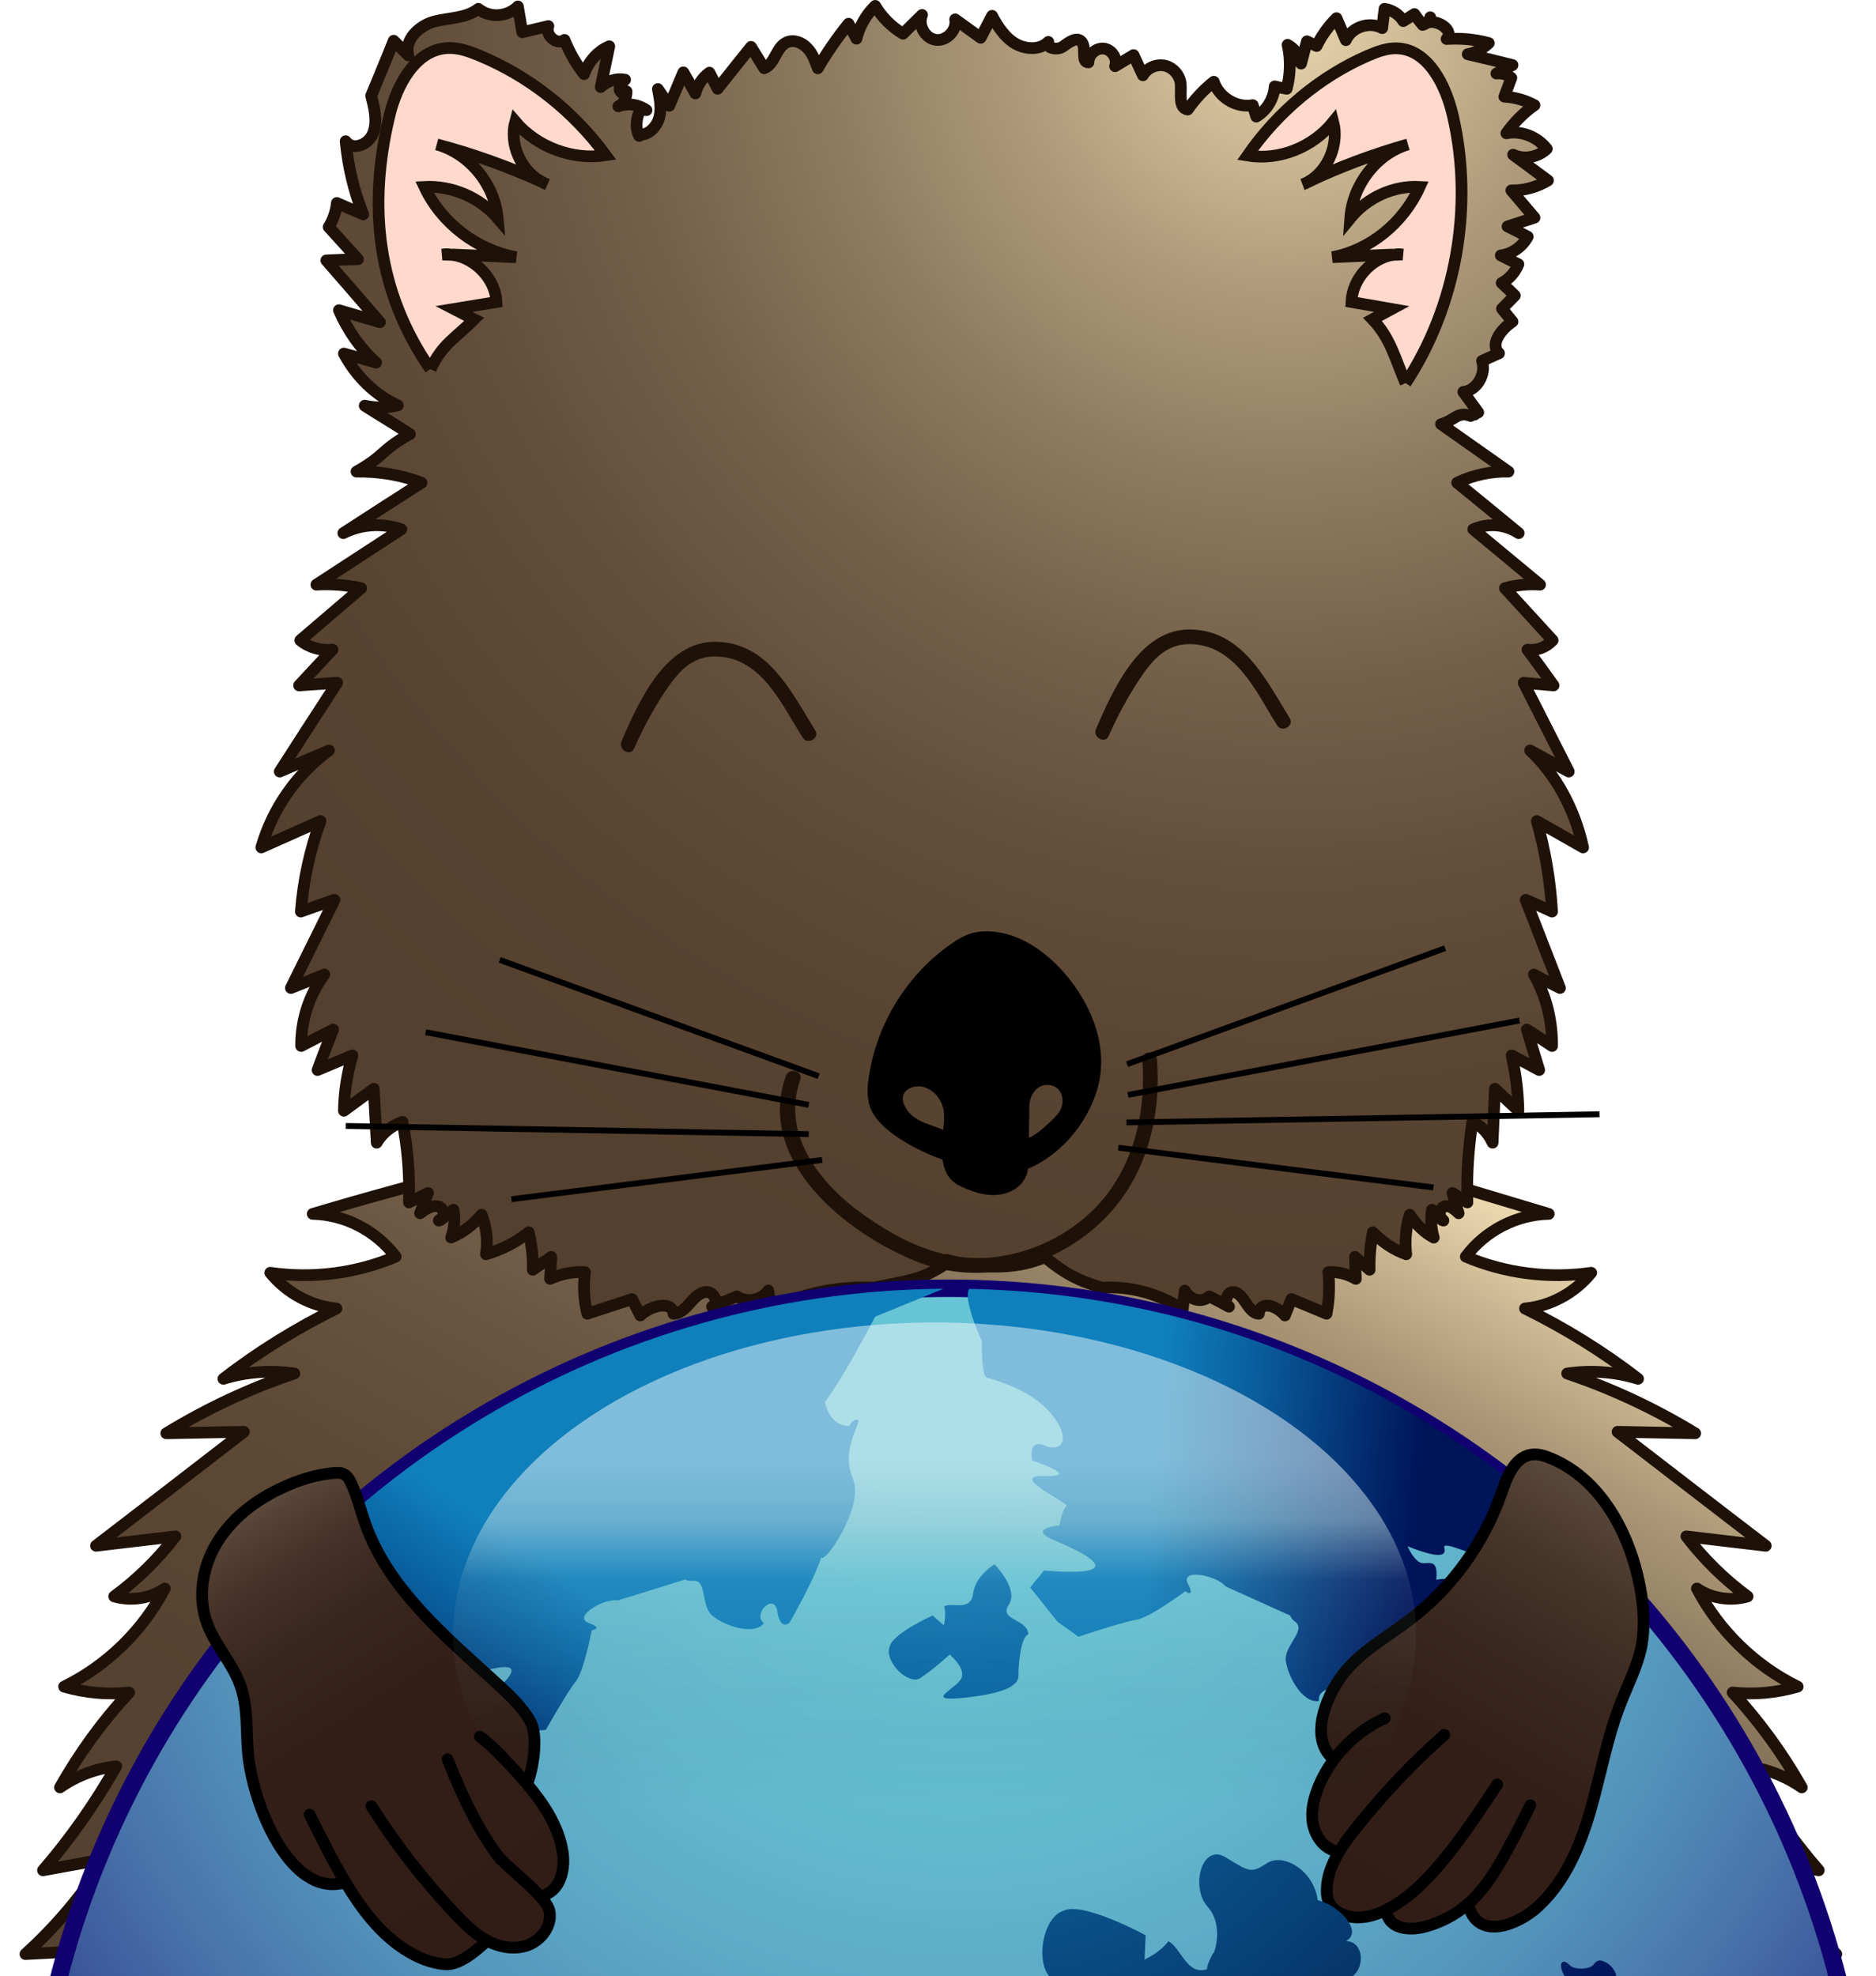 <?xml version="1.0" encoding="UTF-8" standalone="no"?>
<!-- Generator: Adobe Illustrator 21.1.0, SVG Export Plug-In . SVG Version: 6.00 Build 0)  -->

<svg
   xmlns:dc="http://purl.org/dc/elements/1.1/"
   xmlns:cc="http://creativecommons.org/ns#"
   xmlns:rdf="http://www.w3.org/1999/02/22-rdf-syntax-ns#"
   xmlns:svg="http://www.w3.org/2000/svg"
   xmlns="http://www.w3.org/2000/svg"
   xmlns:sodipodi="http://sodipodi.sourceforge.net/DTD/sodipodi-0.dtd"
   xmlns:inkscape="http://www.inkscape.org/namespaces/inkscape"
   version="1.1"
   id="Layer_1"
   x="0px"
   y="0px"
   viewBox="0 0 640.531 674.699"
   xml:space="preserve"
   inkscape:version="0.92.2 (5c3e80d, 2017-08-06)"
   sodipodi:docname="about2.svg"
   inkscape:export-filename="C:\Users\marku\Desktop\git\Quokka\browser\branding\official\content\about2.png"
   inkscape:export-xdpi="96"
   inkscape:export-ydpi="96"
   width="640.531"
   height="674.699"><defs
     id="defs310"><linearGradient
       gradientTransform="matrix(5.333,0,0,5.333,-14.989,433.895)"
       x1="62.652"
       y1="34.546"
       x2="62.652"
       y2="11.895"
       id="XMLID_71_"
       gradientUnits="userSpaceOnUse"><stop
         id="stop120"
         style="stop-color:#000000;stop-opacity:0"
         offset="0.014" /><stop
         id="stop122"
         style="stop-color:#c4e0e3;stop-opacity:0.2"
         offset="0.65" /><stop
         id="stop124"
         style="stop-color:#c4e0e3"
         offset="0.822" /><stop
         id="stop126"
         style="stop-color:#cde5e8"
         offset="0.85" /><stop
         id="stop128"
         style="stop-color:#e8f4f7"
         offset="0.944" /><stop
         id="stop130"
         style="stop-color:#f2fafc"
         offset="1" /></linearGradient><linearGradient
       x1="38.492"
       y1="19.147"
       x2="29.174"
       y2="32.832"
       id="XMLID_70_"
       gradientUnits="userSpaceOnUse"><stop
         id="stop111-7"
         style="stop-color:#0f80bc"
         offset="0" /><stop
         id="stop113-7"
         style="stop-color:#0a5f9e"
         offset="0.338" /><stop
         id="stop115-2"
         style="stop-color:#00145a"
         offset="1" /></linearGradient><clipPath
       id="XMLID_68_"><circle
         r="58.235"
         cx="63.755"
         cy="59.375"
         id="XMLID_8_" /></clipPath><linearGradient
       x1="76.372"
       y1="16.592"
       x2="93.232"
       y2="18.029"
       id="XMLID_69_"
       gradientUnits="userSpaceOnUse"><stop
         id="stop102-8"
         style="stop-color:#0f80bc"
         offset="0" /><stop
         id="stop104-0"
         style="stop-color:#0a5f9e"
         offset="0.338" /><stop
         id="stop106"
         style="stop-color:#00145a"
         offset="1" /></linearGradient><clipPath
       id="clipPath4202"><circle
         r="58.235"
         cx="63.755"
         cy="59.375"
         id="ellipse4204" /></clipPath><radialGradient
       gradientTransform="matrix(5.333,0,0,5.333,-16.228,436.713)"
       cx="65.405"
       cy="19.12"
       r="57.383"
       fx="65.405"
       fy="19.12"
       id="XMLID_65_"
       gradientUnits="userSpaceOnUse"><stop
         id="stop65-3"
         style="stop-color:#0f80bc"
         offset="0" /><stop
         id="stop67-8"
         style="stop-color:#0b629b"
         offset="0.264" /><stop
         id="stop69-0"
         style="stop-color:#031747"
         offset="0.844" /><stop
         id="stop71-3"
         style="stop-color:#00022f"
         offset="1" /></radialGradient><radialGradient
       gradientTransform="matrix(5.333,0,0,5.333,-16.228,436.713)"
       cx="64.552"
       cy="14.175"
       r="52.232"
       fx="64.552"
       fy="14.175"
       id="XMLID_62_"
       gradientUnits="userSpaceOnUse"><stop
         id="stop36"
         style="stop-color:#0f80bc"
         offset="0" /><stop
         id="stop38"
         style="stop-color:#0a5f9e"
         offset="0.338" /><stop
         id="stop40"
         style="stop-color:#00145a"
         offset="1" /></radialGradient><radialGradient
       gradientTransform="matrix(5.333,0,0,5.333,-16.228,436.713)"
       cx="64.569"
       cy="7.227"
       r="104.221"
       fx="64.569"
       fy="7.227"
       id="XMLID_61_"
       gradientUnits="userSpaceOnUse"><stop
         id="stop13-6"
         style="stop-color:#67c5d5"
         offset="0" /><stop
         id="stop15-4"
         style="stop-color:#66c2d3"
         offset="0.16" /><stop
         id="stop17-1"
         style="stop-color:#62b9ce"
         offset="0.28" /><stop
         id="stop19-5"
         style="stop-color:#5ca8c6"
         offset="0.385" /><stop
         id="stop21-3"
         style="stop-color:#5392ba"
         offset="0.483" /><stop
         id="stop23-0"
         style="stop-color:#4874aa"
         offset="0.576" /><stop
         id="stop25-8"
         style="stop-color:#3a5097"
         offset="0.665" /><stop
         id="stop27-1"
         style="stop-color:#2a2781"
         offset="0.748" /><stop
         id="stop29-4"
         style="stop-color:#1b006d"
         offset="0.815" /><stop
         id="stop31"
         style="stop-color:#596aad"
         offset="1" /></radialGradient></defs><sodipodi:namedview
     pagecolor="#ffffff"
     bordercolor="#666666"
     borderopacity="1"
     objecttolerance="10"
     gridtolerance="10"
     guidetolerance="10"
     inkscape:pageopacity="0"
     inkscape:pageshadow="2"
     inkscape:window-width="1920"
     inkscape:window-height="1017"
     id="namedview308"
     showgrid="false"
     inkscape:zoom="0.77257964"
     inkscape:cx="-93.17513"
     inkscape:cy="-122.73975"
     inkscape:window-x="-8"
     inkscape:window-y="-8"
     inkscape:window-maximized="1"
     inkscape:current-layer="Layer_1"
     fit-margin-top="0"
     fit-margin-left="0"
     fit-margin-right="0"
     fit-margin-bottom="0" /><style
     type="text/css"
     id="style3">
	.st0{fill:url(#SVGID_1_);}
	.st1{fill:none;stroke:#1E1208;stroke-width:4;stroke-linecap:round;stroke-linejoin:round;}
	.st2{fill:url(#SVGID_2_);}
	.st3{fill:url(#SVGID_3_);}
	.st4{fill:url(#SVGID_4_);}
	.st5{fill:#FFD9CC;}
	.st6{fill:none;stroke:#1E1208;stroke-width:4;stroke-miterlimit:10;}
	.st7{fill:#1E1208;}
	.st8{fill:none;stroke:#000000;stroke-width:2;stroke-miterlimit:10;}
	.st9{fill:url(#SVGID_5_);}
	.st10{fill:none;stroke:#000000;stroke-width:4;stroke-linecap:round;stroke-linejoin:round;}
	.st11{fill:url(#SVGID_6_);}
</style><g
     id="g5"
     transform="translate(-125.614,-76.776)"><g
       id="XMLID_4_"><g
         id="g8"><linearGradient
           id="SVGID_1_"
           gradientUnits="userSpaceOnUse"
           x1="607.986"
           y1="473.891"
           x2="272.303"
           y2="1080.155"><stop
             offset="0"
             style="stop-color:#EBD7AE"
             id="stop11" /><stop
             offset="4.265273e-02"
             style="stop-color:#CAB692"
             id="stop13" /><stop
             offset="9.349956e-02"
             style="stop-color:#AB9777"
             id="stop15" /><stop
             offset="0.151"
             style="stop-color:#8F7B60"
             id="stop17" /><stop
             offset="0.216"
             style="stop-color:#79654E"
             id="stop19" /><stop
             offset="0.292"
             style="stop-color:#68543F"
             id="stop21" /><stop
             offset="0.386"
             style="stop-color:#5D4935"
             id="stop23" /><stop
             offset="0.518"
             style="stop-color:#564230"
             id="stop25" /><stop
             offset="0.884"
             style="stop-color:#54402E"
             id="stop27" /><stop
             offset="1"
             style="stop-color:#54402E"
             id="stop29" /></linearGradient><path
           class="st0"
           d="m 752.5,743.8 c -7.1,-0.4 -14.1,-0.7 -21.2,-1.1 5.1,10.9 12.9,20.4 22.5,27.4 -5.8,3.9 -13.7,4.1 -19.7,0.5 10,13.3 18.5,27.8 25.3,43.1 -4.6,-7.1 -12,-12.3 -20.1,-14.2 3.5,11.9 4.9,24.4 4.2,36.8 -6.2,0.1 -12,-5.6 -12.2,-12 -0.9,18.4 2.6,37.1 10.1,53.8 -4.9,-7.7 -9.9,-15.4 -14.8,-23.2 -0.7,12.2 1.2,24.6 5.5,36 -6.2,-3.7 -12.4,-7.4 -18.6,-11 -2.2,12.4 -0.6,25.5 4.6,36.9 -2.8,-5.7 -7.5,-10.4 -13.2,-13.1 1.6,11.9 4.9,23.6 9.9,34.6 -6.8,0.9 -13.7,0.2 -20.2,-2 3.7,13.1 7.8,26.1 12,39 -6.1,-3.9 -12.1,-7.9 -18.2,-11.8 1.7,12.3 3.5,24.5 5.2,36.8 -7.4,-2.6 -14.4,-6.5 -20.5,-11.4 -0.8,12.5 0.3,25.1 3.2,37.3 -3.8,-2.5 -7.5,-5.1 -11.3,-7.6 -2.7,6.8 -3.8,14.3 -3.1,21.7 -8.8,-2 -14.8,-12.3 -12.4,-21.1 -3.4,12.2 -3.3,25.3 0.3,37.4 -7.3,-0.6 -13.7,-7.4 -13.9,-14.9 -0.8,9 -1.5,18 -2.3,27 -10.4,-6.7 -20.7,-13.3 -31.1,-20 2.7,10.2 5.4,20.4 8,30.6 -7.4,1.3 -15.3,-3.4 -18,-10.5 -1.3,7.8 -0.5,15.9 2.2,23.3 -9,0.5 -18.1,-3.7 -23.6,-11 -4.3,7 -6.2,15.7 -5.2,24 -7.8,-2.1 -14.5,-7.8 -18,-15.1 -3.6,4.5 -5.5,10.4 -5.3,16.2 -7.9,-6.6 -14.1,-15.3 -17.7,-25.1 -5.2,5.8 -5.3,15.6 -0.2,21.5 -11.5,0.4 -22.7,-7.7 -26.2,-18.9 -0.1,4.2 -0.3,8.3 -0.4,12.5 -19.6,-3.6 -40.6,-12.2 -56.1,-24.9 -15.5,12.7 -34.1,21.4 -53.7,24.9 -0.1,-4.2 -0.3,-8.3 -0.4,-12.5 -3.5,11.2 -14.8,19.3 -26.3,18.9 5.1,-5.9 5,-15.7 -0.1,-21.5 -3.6,9.7 -9.8,18.5 -17.7,25.1 0.2,-5.8 -1.7,-11.7 -5.3,-16.2 -3.5,7.4 -10.3,13 -18.1,15.1 1.1,-8.3 -0.8,-16.9 -5.2,-24 -5.5,7.2 -14.6,11.5 -23.6,11 2.7,-7.4 3.4,-15.5 2.2,-23.3 -2.7,7.1 -10.6,11.7 -18,10.5 2.7,-10.2 5.3,-20.4 8,-30.6 -10.4,6.7 -20.7,13.3 -31.1,20 -0.8,-9 -1.5,-18 -2.3,-27 -0.2,7.5 -6.5,14.4 -13.9,14.9 3.6,-12.1 3.8,-25.3 0.3,-37.4 2.4,8.8 -3.6,19.1 -12.4,21.1 0.7,-7.3 -0.4,-14.8 -3.1,-21.7 -3.8,2.5 -7.5,5.1 -11.3,7.6 2.9,-12.2 4,-24.8 3.2,-37.3 -6.1,5 -13.1,8.8 -20.5,11.4 1.7,-12.3 3.5,-24.5 5.2,-36.8 -6.1,3.9 -12.1,7.9 -18.2,11.8 4.3,-12.9 8.3,-25.9 12.1,-39 -6.5,2.2 -13.4,2.8 -20.2,2 4.9,-10.9 8.3,-22.6 9.9,-34.6 -5.6,2.6 -10.3,7.2 -13.1,12.9 5,-11.4 6.6,-24.4 4.4,-36.7 -6.2,3.7 -12.4,7.4 -18.6,11 4.3,-11.4 6.2,-23.8 5.5,-36 -4.9,7.7 -9.9,15.4 -14.8,23.2 7.5,-16.8 11,-35.4 10.1,-53.8 -0.2,6.4 -6,12 -12.2,12 -0.6,-12.4 0.8,-24.9 4.2,-36.8 -8.1,1.9 -15.5,7.1 -20.2,14.2 6.8,-15.3 15.3,-29.8 25.3,-43.1 -5.9,3.6 -13.9,3.4 -19.7,-0.5 9.6,-7 17.5,-16.5 22.5,-27.4 -7.1,0.4 -14.1,0.7 -21.2,1.1 10.5,-9.5 19.8,-20.5 27.4,-32.5 -7.1,1.3 -14.3,2.6 -21.4,3.9 9.4,-11 17.8,-22.9 25,-35.5 -6.9,0.8 -13.5,3.3 -19.2,7.2 6.6,-11.7 14.5,-22.6 23.6,-32.4 -7.4,0.8 -15,0.1 -22.2,-2 14.5,-7.1 26.8,-19 34.4,-33.5 -5,3.4 -11.5,4.4 -17.3,2.7 7.8,-5.8 14.9,-12.7 20.9,-20.5 -9,1.1 -18.1,2.1 -27.1,3.2 16.8,-13 33.7,-26 50.5,-38.9 -8.8,0.2 -17.7,0.3 -26.5,0.5 13.8,-8.5 28.4,-15.3 43.7,-20.4 -8.1,-1.2 -16.4,-0.5 -24.2,1.8 12,-9.3 25,-17.4 38.6,-24 -8.7,-0.8 -17,-5.3 -22.6,-12.2 14.4,2.2 29.3,0.2 42.8,-5.5 -6.6,-8.9 -17.4,-14.4 -28.3,-14.6 73.8,-22 149.5,-37.5 226,-46.1 76.5,8.6 122.1,24.1 196,46.1 -10.9,0.2 -21.7,5.7 -28.3,14.6 13.4,5.7 28.4,7.6 42.8,5.5 -5.6,6.9 -13.9,11.4 -22.6,12.2 13.6,6.7 26.6,14.7 38.6,24 -7.8,-2.4 -16.1,-3 -24.2,-1.8 15.2,5.1 29.9,12 43.7,20.4 -8.8,-0.2 -17.7,-0.3 -26.5,-0.5 16.9,13 33.7,26 50.6,38.9 -9,-1.1 -18.1,-2.1 -27.1,-3.2 6,7.8 13,14.7 20.9,20.5 -5.8,1.7 -12.3,0.7 -17.3,-2.7 7.6,14.5 19.9,26.4 34.4,33.5 -7.2,2.1 -14.8,2.8 -22.2,2 9,9.8 17,20.7 23.6,32.4 -5.7,-4 -12.4,-6.5 -19.2,-7.2 7.2,12.6 15.5,24.5 25,35.5 -7.1,-1.3 -14.3,-2.6 -21.4,-3.9 8.1,12.1 17.3,23 27.9,32.5 z"
           id="path31"
           inkscape:connector-curvature="0"
           style="fill:url(#SVGID_1_)" /></g><g
         id="g33"><path
           class="st1"
           d="m 168.9,916.7 c 2.8,-5.6 7.5,-10.2 13.1,-12.9 -1.6,11.9 -4.9,23.6 -9.9,34.6 6.8,0.9 13.7,0.2 20.2,-2 -3.8,13.1 -7.8,26.1 -12.1,39 6.1,-3.9 12.1,-7.9 18.2,-11.8 -1.8,12.3 -3.5,24.5 -5.2,36.8 7.4,-2.6 14.3,-6.5 20.5,-11.4 0.8,12.5 -0.3,25.1 -3.2,37.3 3.8,-2.5 7.5,-5.1 11.3,-7.6 2.7,6.8 3.8,14.3 3.1,21.7 8.8,-2 14.8,-12.3 12.4,-21.1 3.4,12.2 3.3,25.3 -0.3,37.4 7.3,-0.6 13.7,-7.4 13.9,-14.9 0.8,9 1.5,18 2.3,27 10.4,-6.7 20.7,-13.3 31.1,-20 -2.7,10.2 -5.4,20.4 -8,30.6 7.4,1.3 15.3,-3.4 18,-10.5 1.2,7.8 0.5,15.9 -2.2,23.3 9,0.5 18.1,-3.7 23.6,-11 4.4,7 6.2,15.7 5.2,24 7.8,-2.1 14.5,-7.8 18.1,-15.1 3.6,4.5 5.5,10.4 5.3,16.2 7.9,-6.6 14.1,-15.3 17.7,-25.1 5.2,5.8 5.3,15.6 0.1,21.5 11.5,0.4 22.7,-7.7 26.3,-18.9 0.1,4.2 0.3,8.3 0.4,12.5 19.6,-3.6 38.2,-12.2 53.7,-24.9"
           id="path35"
           inkscape:connector-curvature="0"
           style="fill:none;stroke:#1e1208;stroke-width:4;stroke-linecap:round;stroke-linejoin:round" /><path
           class="st1"
           d="m 168.8,916.9 c -0.2,0.5 -0.4,1 -0.7,1.4 0.2,-0.5 0.4,-0.9 0.7,-1.4 z"
           id="path37"
           inkscape:connector-curvature="0"
           style="fill:none;stroke:#1e1208;stroke-width:4;stroke-linecap:round;stroke-linejoin:round" /><path
           class="st1"
           d="m 168.8,916.9 c 0,-0.1 0.1,-0.1 0.1,-0.2"
           id="path39"
           inkscape:connector-curvature="0"
           style="fill:none;stroke:#1e1208;stroke-width:4;stroke-linecap:round;stroke-linejoin:round" /><path
           class="st1"
           d="m 458.4,445.1 c -76.5,8.6 -152.2,24.1 -226,46.1 10.9,0.2 21.6,5.7 28.3,14.6 -13.4,5.7 -28.4,7.6 -42.8,5.5 5.6,6.9 13.9,11.4 22.6,12.2 -13.6,6.7 -26.6,14.7 -38.6,24 7.8,-2.4 16.1,-3 24.2,-1.8 -15.3,5.1 -29.9,12 -43.7,20.4 8.8,-0.2 17.7,-0.3 26.5,-0.5 -16.8,13 -33.7,26 -50.5,38.9 9,-1.1 18.1,-2.1 27.1,-3.2 -6,7.8 -13,14.7 -20.9,20.5 5.8,1.7 12.3,0.7 17.3,-2.7 -7.6,14.5 -19.9,26.4 -34.4,33.5 7.2,2.1 14.8,2.8 22.2,2 -9.1,9.8 -17,20.7 -23.6,32.4 5.7,-4 12.4,-6.5 19.2,-7.2 -7.2,12.6 -15.5,24.5 -25,35.5 7.1,-1.3 14.3,-2.6 21.4,-3.9 -7.7,12 -16.9,23 -27.4,32.5 7.1,-0.4 14.1,-0.7 21.2,-1.1 -5.1,10.9 -12.9,20.4 -22.5,27.4 5.8,3.9 13.7,4.1 19.7,0.5 -10,13.3 -18.5,27.8 -25.3,43.1 4.7,-7.1 12,-12.3 20.2,-14.2 -3.4,11.9 -4.9,24.4 -4.2,36.8 6.2,0.1 12,-5.6 12.2,-12 0.9,18.4 -2.6,37.1 -10.1,53.8 4.9,-7.7 9.9,-15.4 14.8,-23.2 0.7,12.2 -1.2,24.6 -5.5,36 6.2,-3.7 12.4,-7.4 18.6,-11 2.2,12.3 0.6,25.3 -4.4,36.7"
           id="path41"
           inkscape:connector-curvature="0"
           style="fill:none;stroke:#1e1208;stroke-width:4;stroke-linecap:round;stroke-linejoin:round" /><path
           class="st1"
           d="m 718.1,916.9 c -2.8,-5.7 -7.5,-10.4 -13.2,-13.1 1.6,11.9 4.9,23.6 9.9,34.6 -6.8,0.9 -13.7,0.2 -20.2,-2 3.7,13.1 7.8,26.1 12,39 -6.1,-3.9 -12.1,-7.9 -18.2,-11.8 1.7,12.3 3.5,24.5 5.2,36.8 -7.4,-2.6 -14.4,-6.5 -20.5,-11.4 -0.8,12.5 0.3,25.1 3.2,37.3 -3.8,-2.5 -7.5,-5.1 -11.3,-7.6 -2.7,6.8 -3.8,14.3 -3.1,21.7 -8.8,-2 -14.8,-12.3 -12.4,-21.1 -3.4,12.2 -3.3,25.3 0.3,37.4 -7.3,-0.6 -13.7,-7.4 -13.9,-14.9 -0.8,9 -1.5,18 -2.3,27 -10.4,-6.7 -20.7,-13.3 -31.1,-20 2.7,10.2 5.4,20.4 8,30.6 -7.4,1.3 -15.3,-3.4 -18,-10.5 -1.3,7.8 -0.5,15.9 2.2,23.3 -9,0.5 -18.1,-3.7 -23.6,-11 -4.3,7 -6.2,15.7 -5.2,24 -7.8,-2.1 -14.5,-7.8 -18,-15.1 -3.6,4.5 -5.5,10.4 -5.3,16.2 -7.9,-6.6 -14.1,-15.3 -17.7,-25.1 -5.2,5.8 -5.3,15.6 -0.2,21.5 -11.5,0.4 -22.7,-7.7 -26.2,-18.9 -0.1,4.2 -0.3,8.3 -0.4,12.5 -19.6,-3.6 -40.6,-12.2 -56.1,-24.9"
           id="path43"
           inkscape:connector-curvature="0"
           style="fill:none;stroke:#1e1208;stroke-width:4;stroke-linecap:round;stroke-linejoin:round" /><path
           class="st1"
           d="m 718.1,916.9 c 0.2,0.5 0.4,0.9 0.6,1.4 -0.2,-0.4 -0.4,-0.9 -0.6,-1.4 z"
           id="path45"
           inkscape:connector-curvature="0"
           style="fill:none;stroke:#1e1208;stroke-width:4;stroke-linecap:round;stroke-linejoin:round" /><path
           class="st1"
           d="m 458.4,445.1 c 76.5,8.6 122.1,24.1 196,46.1 -10.9,0.2 -21.7,5.7 -28.3,14.6 13.4,5.7 28.4,7.6 42.8,5.5 -5.6,6.9 -13.9,11.4 -22.6,12.2 13.6,6.7 26.6,14.7 38.6,24 -7.8,-2.4 -16.1,-3 -24.2,-1.8 15.2,5.1 29.9,12 43.7,20.4 -8.8,-0.2 -17.7,-0.3 -26.5,-0.5 16.9,13 33.7,26 50.6,38.9 -9,-1.1 -18.1,-2.1 -27.1,-3.2 6,7.8 13,14.7 20.9,20.5 -5.8,1.7 -12.3,0.7 -17.3,-2.7 7.6,14.5 19.9,26.4 34.4,33.5 -7.2,2.1 -14.8,2.8 -22.2,2 9,9.8 17,20.7 23.6,32.4 -5.7,-4 -12.4,-6.5 -19.2,-7.2 7.2,12.6 15.5,24.5 25,35.5 -7.1,-1.3 -14.3,-2.6 -21.4,-3.9 7.7,12 16.9,23 27.4,32.5 -7.1,-0.4 -14.1,-0.7 -21.2,-1.1 5.1,10.9 12.9,20.4 22.5,27.4 -5.8,3.9 -13.7,4.1 -19.7,0.5 10,13.3 18.5,27.8 25.3,43.1 -4.6,-7.1 -12,-12.3 -20.1,-14.2 3.5,11.9 4.9,24.4 4.2,36.8 -6.2,0.1 -12,-5.6 -12.2,-12 -0.9,18.4 2.6,37.1 10.1,53.8 -4.9,-7.7 -9.9,-15.4 -14.8,-23.2 -0.7,12.2 1.2,24.6 5.5,36 -6.2,-3.7 -12.4,-7.4 -18.6,-11 -2.2,12.4 -0.6,25.5 4.6,36.9"
           id="path47"
           inkscape:connector-curvature="0"
           style="fill:none;stroke:#1e1208;stroke-width:4;stroke-linecap:round;stroke-linejoin:round" /></g></g></g><g
     id="g49"
     transform="translate(-124.375,-79.594)"><g
       id="XMLID_7_"><g
         id="g52"><radialGradient
           id="SVGID_2_"
           cx="564.299"
           cy="85.291"
           r="449.328"
           gradientUnits="userSpaceOnUse"><stop
             offset="0"
             style="stop-color:#EBD792"
             id="stop55" /><stop
             offset="0"
             style="stop-color:#EBD79A"
             id="stop57" /><stop
             offset="0"
             style="stop-color:#EBD7A5"
             id="stop59" /><stop
             offset="0"
             style="stop-color:#EBD7AC"
             id="stop61" /><stop
             offset="0"
             style="stop-color:#EBD7AE"
             id="stop63" /><stop
             offset="5.939704e-02"
             style="stop-color:#D8C49E"
             id="stop65" /><stop
             offset="0.203"
             style="stop-color:#B09C7C"
             id="stop67" /><stop
             offset="0.351"
             style="stop-color:#8F7B60"
             id="stop69" /><stop
             offset="0.502"
             style="stop-color:#75614A"
             id="stop71" /><stop
             offset="0.657"
             style="stop-color:#624E3A"
             id="stop73" /><stop
             offset="0.82"
             style="stop-color:#584431"
             id="stop75" /><stop
             offset="1"
             style="stop-color:#54402E"
             id="stop77" /></radialGradient><path
           class="st2"
           d="m 448.7,510 v 0 c -9.6,6.9 -14.4,6.6 -25.9,9.2 -12.1,-0.6 -24.4,1.9 -35.2,7.4 -0.3,-2.2 -0.6,-4.3 -0.9,-6.4 -2.3,3.3 -7.4,4.3 -10.7,2 -2.8,1.1 -5.5,2.3 -8.2,3.4 1.8,-1 0.5,-4.6 -1.8,-4.8 -2.4,-0.2 -4.3,1.8 -5.9,3.6 -1.5,1.8 -3.4,3.8 -5.8,3.8 -0.5,-4.7 -7.9,-2.7 -11.3,0.6 -0.9,-1.9 -1.9,-3.8 -2.8,-5.6 -5.1,1.7 -10.2,3.3 -15.3,5 -1.2,-4.6 -1.4,-9.5 -0.8,-14.2 -4.1,-0.2 -8.2,0.6 -11.9,2.3 0.1,-2.5 0.3,-5 0.4,-7.5 -2.1,1.5 -4.2,2.9 -6.3,4.4 0.1,-4.3 -0.3,-8.6 -1.4,-12.8 -4.3,3.5 -9.3,6.1 -14.6,7.5 0.7,-4.5 0.2,-9.2 -1.5,-13.5 -2.8,3.4 -6.4,6.1 -10.4,7.8 1.1,-3 1.4,-6.4 0.8,-9.5 -1.2,0.9 -2.4,1.7 -3.6,2.6 0.5,-1.3 -0.1,-3.4 -1.7,-3.8 -2.2,-0.7 -4.5,0.8 -6.3,2.3 0.9,-2.3 1.8,-4.6 2.7,-6.9 -2.2,1.1 -4.3,2.1 -6.5,3.2 0.3,-9.2 -0.4,-18.5 -2.2,-27.5 -3.7,1.2 -6.9,3.8 -8.8,7.1 -0.3,-6.1 -0.7,-12.3 -1,-18.4 -3.4,2.5 -6.8,5 -10.2,7.5 0.2,-6.4 1.1,-12.8 2.9,-18.9 -4,1.7 -7.9,3.3 -11.9,5 1.8,-4.6 3.6,-9.2 5.3,-13.8 -3.6,1.9 -7.3,3.8 -10.9,5.6 -0.1,-8.7 2.7,-17.4 7.9,-24.4 -3.8,1.5 -7.6,3.1 -11.4,4.6 5,-10 9.9,-20.1 14.9,-30.1 -3.9,1.3 -7.7,2.7 -11.5,4 0.8,-10.5 3.1,-21 6.7,-30.9 -6.7,3 -13.5,6 -20.2,9 3.7,-13.2 12,-25 23.1,-33.1 -5.6,2.4 -11.2,4.8 -16.8,7.2 6.6,-10.1 13.1,-20.2 19.6,-30.3 -4.3,0.3 -8.7,0.6 -13,0.9 3.8,-4.1 7.6,-8.1 11.4,-12.2 -3.9,0.5 -7.9,-0.7 -11,-3.2 6.9,-5.9 13.9,-11.8 20.8,-17.8 -5,-1.1 -10.1,-1.6 -15.3,-1.2 9.7,-6.3 19.3,-12.6 29,-18.9 -6.4,-2.2 -13.7,-1.8 -19.8,1.3 8.9,-5.7 17.8,-11.4 26.7,-17.2 -7.1,-2.6 -14.7,-3.9 -22.2,-3.8 9.8,-5.4 8.5,-7.4 18.2,-12.8 -3.2,-2.2 -12.2,-7.6 -15.4,-9.7 3.7,0.8 7.6,0.8 11.3,-0.1 -7.7,-3.5 -14.2,-9.8 -18.4,-17.7 3.7,1 7.4,2.1 11,3.1 -5.4,-4.8 -9.7,-11 -12.7,-17.9 4.7,1.4 9.3,2.7 14,4.1 -6.1,-7.1 -12.2,-14.1 -18.3,-21.1 3.6,-0.2 7.2,-0.3 10.8,-0.4 -3.3,-3.7 -6.7,-7.3 -10,-11 1.5,-2.4 2.5,-5.3 2.8,-8.2 3,1.3 6,2.6 9,3.9 -3.2,-7.9 -5.2,-16.4 -6,-25 2.4,3.4 7.9,1.2 9.4,-2.8 1.5,-4 0.4,-8.6 -0.7,-12.7 2.6,-6.3 5.2,-12.5 7.7,-18.8 1.7,1.7 3.3,3.3 5,5 -1.5,-5.5 3.9,-10.3 9,-11.6 5,-1.3 10.7,-1 14.9,-4.3 3.9,3.2 9.9,2.8 13.5,-0.8 0.5,2.9 1,5.9 1.5,8.8 3,-0.7 5.9,-1.4 8.9,-2.1 -1.2,3.2 3,6.7 5.5,4.7 1.7,4.2 3.9,8.2 6.7,11.7 1.5,-4.3 4.7,-7.9 8.6,-9.5 -1,4.6 -1.9,9.2 -2.9,13.9 2.3,-2.1 5.4,-3.1 8.3,-2.5 -0.9,0.9 -1.9,1.9 -1.9,3.3 0.1,1.3 2.2,2 2.4,0.7 0.1,2.1 -1.1,4.3 -2.8,5.1 3.2,-1.2 6.8,-0.7 9.6,1.3 -3,-1.9 -4.4,5.7 -2.5,8.8 3.2,0.1 5.9,-2.9 6.7,-6 0.8,-3.1 0.1,-6.5 -0.5,-9.6 1.3,1.9 2.6,3.8 3.9,5.7 1.6,-3.8 3.2,-7.6 4.8,-11.4 1.4,2.4 2.8,4.8 4.1,7.2 0.7,-2.8 2.4,-5.4 4.8,-7.1 0.9,1.8 1.9,3.7 2.8,5.5 3.8,-4.8 7.6,-9.6 11.4,-14.3 1.5,2.4 3,4.9 4.5,7.3 3.6,-1.4 4,-6.9 7.4,-8.7 2.4,-1.3 5.4,-0.2 7.2,1.7 1.9,1.9 2.8,4.5 3.7,7 3.1,-5.3 6.6,-10.4 10.5,-15.2 0.9,1.7 1.8,3.4 2.7,5.1 1,-4.2 3.3,-8.2 6.4,-11.2 2.3,3.9 5.6,7.2 9.5,9.5 2.2,-2.1 4.3,-4.3 6.5,-6.4 -1.5,3.4 1,8 4.7,8.5 3.7,0.5 7.3,-3.3 6.6,-7 2.9,2.1 5.8,4.2 8.7,6.3 1.3,-2.5 2.6,-5 3.9,-7.5 1.9,3.6 4.3,7.3 7.8,9.4 3.5,2.1 8.5,2.4 11.4,-0.5 -1.1,2.1 3,3 5,1.6 1.9,-1.4 4.7,-3.5 6.3,-1.7 1.9,2 -0.3,7.1 2.4,7.1 0,-2.7 2.7,-5.1 5.4,-4.7 2.7,0.4 4.6,3.5 3.7,6 2.1,-1.3 4.2,-2.5 6.3,-3.8 1.1,2.3 2.1,4.6 3.2,6.9 1.5,-2.6 4.7,-3.9 7.5,-3.3 2.9,0.7 5.1,3.3 5.4,6.2 0.3,3.3 -0.9,8.3 2.4,8.8 2.5,-3.6 5.5,-6.8 8.9,-9.5 1.8,5.4 7.7,9 13.3,8 0.4,1.3 0.8,2.6 1.2,3.9 3.6,-2.1 6,-6.1 6.3,-10.3 1.4,0.3 2.7,0.6 4.1,0.8 1.3,-4.9 1.4,-10.1 0.3,-15 2.4,1.3 4.2,3.7 4.6,6.4 0.7,-2.5 1.3,-5.1 2,-7.6 1.1,0.5 2.2,1.1 3.3,1.6 1.7,-3.5 4,-6.7 6.8,-9.5 1.1,2.5 2.1,5 3.2,7.5 2,-4.5 8.1,-6.5 12.4,-4.1 0.3,-2.2 0.5,-4.4 0.8,-6.6 2.6,0.4 5,1.9 6.4,4.2 1.3,-0.8 2.5,-1.6 3.8,-2.4 0.9,1.3 1.8,2.5 2.8,3.7 0.7,-0.2 1.4,-0.6 1.9,-1.2 l 0.3,0.2 c 3.6,-0.7 8.7,3 6.1,5.7 4.8,-0.3 9.7,0.1 14.4,1.4 -2,1.9 -4.5,3.3 -7.2,3.8 5.1,1.2 10.2,2.4 15.3,3.7 -1.8,1 -3.7,1.9 -5.5,2.9 1.8,-0.2 3.7,0.3 5.1,1.5 -0.8,2.1 -1.6,4.3 -2.4,6.4 3.6,0.2 7.1,1.2 10.3,2.9 -3.7,2.6 -7,5.9 -9.6,9.6 5,-1 10.5,1.1 13.8,5.3 -3,2.9 -7.7,3.8 -11.5,2 4,2.9 7.9,5.9 11.9,8.8 -3.8,2.3 -8.2,3.5 -12.5,3.4 2.6,3.1 5.3,6.2 7.9,9.3 -3.1,1 -6.2,2 -9.2,3 2.3,1.1 4.6,2.3 6.9,3.5 -1.9,3.5 -5.4,5.9 -9.2,6.4 2,1 4,2 6,3 -1.1,2.8 -3.2,5.1 -5.7,6.4 1.5,1.4 3,2.8 4.5,4.3 -1.5,1.5 -2.9,3 -4.4,4.5 1.2,1.5 2.4,2.9 3.6,4.4 -3.7,2.4 -7.9,7.7 -4.6,10.8 -2,0.9 -3.9,1.7 -5.8,2.6 1.5,4.6 -1.9,10.2 -6.4,10.6 1.7,2.3 3.4,4.7 5.1,7 -0.7,0.3 -1.1,0.4 -1.2,0.5 0,0 0,0 0,0 0,0 0,0 0,0 v 0 c 0,0 0,0 0,0 -0.2,0.1 -0.5,0.2 -1.2,0.4 -4.5,-1.7 -5.5,1.6 -10.1,2.8 7.7,5.4 15.3,10.8 23,16.2 -5.9,-0.1 -11.9,1.1 -17.5,3.8 7,5.7 14,11.4 21,17.2 -4.7,-3.1 -10.5,-3.5 -15.5,-1.3 7.6,6.3 15.2,12.6 22.8,18.9 -4,-0.3 -8.1,0.1 -12,1.2 5.4,5.9 10.9,11.9 16.3,17.8 -2.4,2.5 -5.5,3.6 -8.6,3.2 3,4 6,8.1 8.9,12.2 -3.4,-0.3 -6.8,-0.6 -10.2,-0.9 5.1,10.1 10.3,20.2 15.4,30.3 -4.4,-2.4 -8.8,-4.8 -13.2,-7.2 8.7,8.1 15.2,19.9 18.1,33.1 -5.3,-3 -10.6,-6 -15.8,-9 2.8,9.9 4.6,20.4 5.2,30.9 -3,-1.4 -6,-2.7 -9,-4 3.9,10 7.8,20.1 11.7,30.1 -3,-1.5 -6,-3 -8.9,-4.6 4.1,7 6.3,15.7 6.2,24.4 -2.9,-1.9 -5.7,-3.8 -8.6,-5.6 1.4,4.6 2.8,9.2 4.2,13.8 -3.1,-1.7 -6.2,-3.3 -9.4,-5 1.4,6.2 2.2,12.5 2.3,18.9 -2.7,-2.5 -5.3,-5 -8,-7.5 -0.3,6.1 -0.5,12.3 -0.8,18.4 -1.5,-3.3 -4,-5.9 -6.9,-7.1 -1.4,9.1 -2,18.3 -1.7,27.5 -1.7,-1.1 -3.4,-2.1 -5.1,-3.2 0.7,2.3 1.4,4.6 2.1,6.9 -1.4,-1.4 -3.2,-2.9 -5,-2.3 -1.2,0.5 -1.7,2.5 -1.3,3.8 -0.9,-0.9 -1.9,-1.7 -2.8,-2.6 -0.5,3.2 -0.3,6.5 0.6,9.5 -3.2,-1.7 -6,-4.4 -8.2,-7.8 -1.3,4.3 -1.7,9 -1.2,13.5 -4.2,-1.5 -8.1,-4.1 -11.4,-7.5 -0.8,4.2 -1.2,8.5 -1.1,12.8 -1.7,-1.5 -3.3,-2.9 -5,-4.4 0.1,2.5 0.2,5 0.3,7.5 -2.9,-1.7 -6.2,-2.5 -9.4,-2.3 0.5,4.7 0.3,9.5 -0.6,14.2 -4,-1.7 -8,-3.3 -12,-5 -0.7,1.9 -1.5,3.8 -2.2,5.6 -2.7,-3.3 -8.5,-5.3 -8.9,-0.6 -1.9,0 -3.3,-2 -4.5,-3.8 -1.2,-1.8 -2.7,-3.8 -4.6,-3.6 -1.8,0.2 -2.9,3.8 -1.4,4.8 -2.2,-1.2 -4.3,-2.3 -6.5,-3.4 -2.6,2.3 -6.6,1.3 -8.4,-2 -0.2,2.1 -0.5,4.3 -0.7,6.4 -8.5,-5.5 -18.1,-8 -27.6,-7.4 -8.3,-2.4 -13.2,-5.2 -19.3,-10.3 -0.3,-0.4 -10.9,6.4 -32.4,1.1 z"
           id="path79"
           inkscape:connector-curvature="0"
           style="fill:url(#SVGID_2_)" /><radialGradient
           id="SVGID_3_"
           cx="564.299"
           cy="85.291"
           r="449.328"
           gradientUnits="userSpaceOnUse"><stop
             offset="0"
             style="stop-color:#EBD792"
             id="stop82" /><stop
             offset="0"
             style="stop-color:#EBD79A"
             id="stop84" /><stop
             offset="0"
             style="stop-color:#EBD7A5"
             id="stop86" /><stop
             offset="0"
             style="stop-color:#EBD7AC"
             id="stop88" /><stop
             offset="0"
             style="stop-color:#EBD7AE"
             id="stop90" /><stop
             offset="5.939704e-02"
             style="stop-color:#D8C49E"
             id="stop92" /><stop
             offset="0.203"
             style="stop-color:#B09C7C"
             id="stop94" /><stop
             offset="0.351"
             style="stop-color:#8F7B60"
             id="stop96" /><stop
             offset="0.502"
             style="stop-color:#75614A"
             id="stop98" /><stop
             offset="0.657"
             style="stop-color:#624E3A"
             id="stop100" /><stop
             offset="0.82"
             style="stop-color:#584431"
             id="stop102" /><stop
             offset="1"
             style="stop-color:#54402E"
             id="stop104" /></radialGradient><path
           class="st3"
           d="m 616.1,495.2 c 0.4,0.4 0.8,0.7 1.1,1.1 -0.5,-0.1 -0.9,-0.5 -1.1,-1.1 z"
           id="path106"
           inkscape:connector-curvature="0"
           style="fill:url(#SVGID_3_)" /><linearGradient
           id="SVGID_4_"
           gradientUnits="userSpaceOnUse"
           x1="531.216"
           y1="65.578"
           x2="301.216"
           y2="451.578"><stop
             offset="0"
             style="stop-color:#EBD7AE"
             id="stop109" /><stop
             offset="4.265273e-02"
             style="stop-color:#CAB692"
             id="stop111" /><stop
             offset="9.349956e-02"
             style="stop-color:#AB9777"
             id="stop113" /><stop
             offset="0.151"
             style="stop-color:#8F7B60"
             id="stop115" /><stop
             offset="0.216"
             style="stop-color:#79654E"
             id="stop117" /><stop
             offset="0.292"
             style="stop-color:#68543F"
             id="stop119" /><stop
             offset="0.386"
             style="stop-color:#5D4935"
             id="stop121" /><stop
             offset="0.518"
             style="stop-color:#564230"
             id="stop123" /><stop
             offset="0.884"
             style="stop-color:#54402E"
             id="stop125" /><stop
             offset="1"
             style="stop-color:#54402E"
             id="stop127" /></linearGradient><path
           class="st4"
           d="m 274.2,496.3 c 0.5,-0.4 1,-0.7 1.4,-1.1 -0.2,0.6 -0.7,1 -1.4,1.1 z"
           id="path129"
           inkscape:connector-curvature="0"
           style="fill:url(#SVGID_4_)" /></g><g
         id="g131"><path
           class="st1"
           d="m 367.5,525.7 c 0.1,0 0.2,-0.1 0.3,-0.1 2.8,-1.2 5.5,-2.3 8.2,-3.4 3.3,2.3 8.4,1.3 10.7,-2 0.3,2.1 0.6,4.3 0.9,6.4 10.8,-5.5 23.1,-8 35.2,-7.4 11.5,-2.5 16.3,-2.3 25.9,-9.1"
           id="path133"
           inkscape:connector-curvature="0"
           style="fill:none;stroke:#1e1208;stroke-width:4;stroke-linecap:round;stroke-linejoin:round" /><path
           class="st1"
           d="m 275.6,495.2 c 1.2,-0.9 2.4,-1.7 3.6,-2.6 0.6,3.2 0.3,6.5 -0.8,9.5 4,-1.7 7.6,-4.4 10.4,-7.8 1.7,4.3 2.2,9 1.5,13.5 5.3,-1.5 10.3,-4.1 14.6,-7.5 1,4.2 1.5,8.5 1.4,12.8 2.1,-1.5 4.2,-2.9 6.3,-4.4 -0.1,2.5 -0.3,5 -0.4,7.5 3.7,-1.7 7.8,-2.5 11.9,-2.3 -0.6,4.7 -0.4,9.5 0.8,14.2 5.1,-1.7 10.2,-3.3 15.3,-5 0.9,1.9 1.9,3.8 2.8,5.6 3.4,-3.3 10.8,-5.3 11.3,-0.6 2.4,0 4.2,-2 5.8,-3.8 1.6,-1.8 3.5,-3.8 5.9,-3.6 2.3,0.2 3.7,3.8 1.8,4.8"
           id="path135"
           inkscape:connector-curvature="0"
           style="fill:none;stroke:#1e1208;stroke-width:4;stroke-linecap:round;stroke-linejoin:round" /><path
           class="st1"
           d="m 275.6,495.2 c -0.2,0.6 -0.7,1 -1.4,1.1 0.4,-0.4 0.9,-0.7 1.4,-1.1 z"
           id="path137"
           inkscape:connector-curvature="0"
           style="fill:none;stroke:#1e1208;stroke-width:4;stroke-linecap:round;stroke-linejoin:round" /><path
           class="st1"
           d="m 264.3,227.8 c -9.8,5.4 -8.5,7.4 -18.2,12.8 7.6,-0.1 15.2,1.1 22.2,3.8 -8.9,5.7 -17.8,11.4 -26.7,17.2 6.1,-3.1 13.4,-3.5 19.8,-1.3 -9.7,6.3 -19.3,12.6 -29,18.9 5.1,-0.3 10.3,0.1 15.3,1.2 -6.9,5.9 -13.9,11.9 -20.8,17.8 3,2.5 7.1,3.6 11,3.2 -3.8,4 -7.6,8.1 -11.4,12.2 4.3,-0.3 8.7,-0.6 13,-0.9 -6.6,10.1 -13.1,20.2 -19.6,30.3 5.6,-2.4 11.2,-4.8 16.8,-7.2 -11.1,8.1 -19.3,19.9 -23.1,33.1 6.7,-3 13.5,-6 20.2,-9 -3.6,9.9 -5.9,20.4 -6.7,30.9 3.8,-1.4 7.7,-2.7 11.5,-4 -5,10 -9.9,20.1 -14.9,30.1 3.8,-1.5 7.6,-3 11.4,-4.6 -5.2,7 -8,15.7 -7.9,24.4 3.6,-1.9 7.3,-3.8 10.9,-5.6 -1.8,4.6 -3.6,9.2 -5.3,13.8 4,-1.7 7.9,-3.3 11.9,-5 -1.8,6.2 -2.8,12.5 -2.9,18.9 3.4,-2.5 6.8,-5 10.2,-7.5 0.3,6.1 0.7,12.3 1,18.4 1.9,-3.3 5.2,-5.9 8.8,-7.1 1.8,9.1 2.5,18.3 2.2,27.5 2.2,-1.1 4.3,-2.1 6.5,-3.2 -0.9,2.3 -1.8,4.6 -2.7,6.9 1.9,-1.4 4.1,-2.9 6.3,-2.3 1.5,0.5 2.2,2.5 1.7,3.8"
           id="path139"
           inkscape:connector-curvature="0"
           style="fill:none;stroke:#1e1208;stroke-width:4;stroke-linecap:round;stroke-linejoin:round" /><path
           class="st1"
           d="m 544,525.7 c -0.1,0 -0.1,-0.1 -0.2,-0.1 -2.2,-1.2 -4.3,-2.3 -6.5,-3.4 -2.6,2.3 -6.6,1.3 -8.4,-2 -0.2,2.1 -0.5,4.3 -0.7,6.4 -8.5,-5.5 -18.1,-8 -27.6,-7.4 -8.3,-2.4 -13.2,-5.2 -19.3,-10.3 -0.5,-0.4 -11.2,6.4 -32.6,1.1 -0.4,-0.1 -0.7,-0.2 -1.1,-0.3"
           id="path141"
           inkscape:connector-curvature="0"
           style="fill:none;stroke:#1e1208;stroke-width:4;stroke-linecap:round;stroke-linejoin:round" /><path
           class="st1"
           d="m 616.1,495.2 c -0.9,-0.9 -1.9,-1.7 -2.8,-2.6 -0.5,3.2 -0.3,6.5 0.6,9.5 -3.2,-1.7 -6,-4.4 -8.2,-7.8 -1.3,4.3 -1.7,9 -1.2,13.5 -4.2,-1.5 -8.1,-4.1 -11.4,-7.5 -0.8,4.2 -1.2,8.5 -1.1,12.8 -1.7,-1.5 -3.3,-2.9 -5,-4.4 0.1,2.5 0.2,5 0.3,7.5 -2.9,-1.7 -6.2,-2.5 -9.4,-2.3 0.5,4.7 0.3,9.5 -0.6,14.2 -4,-1.7 -8,-3.3 -12,-5 -0.7,1.9 -1.5,3.8 -2.2,5.6 -2.7,-3.3 -8.5,-5.3 -8.9,-0.6 -1.9,0 -3.3,-2 -4.5,-3.8 -1.2,-1.8 -2.7,-3.8 -4.6,-3.6 -1.8,0.2 -2.9,3.8 -1.4,4.8"
           id="path143"
           inkscape:connector-curvature="0"
           style="fill:none;stroke:#1e1208;stroke-width:4;stroke-linecap:round;stroke-linejoin:round" /><path
           class="st1"
           d="m 616.1,495.2 c 0.2,0.6 0.5,1 1.1,1.1 -0.3,-0.4 -0.7,-0.7 -1.1,-1.1 z"
           id="path145"
           inkscape:connector-curvature="0"
           style="fill:none;stroke:#1e1208;stroke-width:4;stroke-linecap:round;stroke-linejoin:round" /><path
           class="st1"
           d="m 626.5,221.6 c -4.5,-1.7 -5.5,1.6 -10.1,2.8 7.7,5.4 15.3,10.8 23,16.2 -5.9,-0.1 -11.9,1.1 -17.5,3.8 7,5.7 14,11.4 21,17.2 -4.7,-3.1 -10.5,-3.5 -15.5,-1.3 7.6,6.3 15.2,12.6 22.8,18.9 -4,-0.3 -8.1,0.1 -12,1.2 5.4,5.9 10.9,11.9 16.3,17.8 -2.4,2.5 -5.5,3.6 -8.6,3.2 3,4 6,8.1 8.9,12.2 -3.4,-0.3 -6.8,-0.6 -10.2,-0.9 5.1,10.1 10.3,20.2 15.4,30.3 -4.4,-2.4 -8.8,-4.8 -13.2,-7.2 8.7,8.1 15.2,19.9 18.1,33.1 -5.3,-3 -10.6,-6 -15.8,-9 2.8,9.9 4.6,20.4 5.2,30.9 -3,-1.4 -6,-2.7 -9,-4 3.9,10 7.8,20.1 11.7,30.1 -3,-1.5 -6,-3 -8.9,-4.6 4.1,7 6.3,15.7 6.2,24.4 -2.9,-1.9 -5.7,-3.8 -8.6,-5.6 1.4,4.6 2.8,9.2 4.2,13.8 -3.1,-1.7 -6.2,-3.3 -9.4,-5 1.4,6.2 2.2,12.5 2.3,18.9 -2.7,-2.5 -5.3,-5 -8,-7.5 -0.3,6.1 -0.5,12.3 -0.8,18.4 -1.5,-3.3 -4,-5.9 -6.9,-7.1 -1.4,9.1 -2,18.3 -1.7,27.5 -1.7,-1.1 -3.4,-2.1 -5.1,-3.2 0.7,2.3 1.4,4.6 2.1,6.9 -1.4,-1.4 -3.2,-2.9 -5,-2.3 -1.2,0.5 -1.7,2.5 -1.3,3.8"
           id="path147"
           inkscape:connector-curvature="0"
           style="fill:none;stroke:#1e1208;stroke-width:4;stroke-linecap:round;stroke-linejoin:round" /><path
           class="st1"
           d="m 627.7,221.1 c 0,0 0,0 0,0"
           id="path149"
           inkscape:connector-curvature="0"
           style="fill:none;stroke:#1e1208;stroke-width:4;stroke-linecap:round;stroke-linejoin:round" /><path
           class="st1"
           d="m 627.8,221.1 c 0,0 0,0 0,0"
           id="path151"
           inkscape:connector-curvature="0"
           style="fill:none;stroke:#1e1208;stroke-width:4;stroke-linecap:round;stroke-linejoin:round" /><line
           class="st1"
           x1="627.7"
           y1="221.1"
           x2="627.7"
           y2="221.1"
           id="line153"
           style="fill:none;stroke:#1e1208;stroke-width:4;stroke-linecap:round;stroke-linejoin:round" /><polyline
           class="st1"
           points="627.7,221.1 627.7,221.1 627.7,221.1    "
           id="polyline155"
           style="fill:none;stroke:#1e1208;stroke-width:4;stroke-linecap:round;stroke-linejoin:round" /><path
           class="st1"
           d="m 612.2,87.2 c 3.6,-0.7 8.7,3 6.1,5.7 4.8,-0.3 9.7,0.1 14.4,1.4 -2,1.9 -4.5,3.3 -7.2,3.8 5.1,1.2 10.2,2.4 15.3,3.7 -1.8,1 -3.7,1.9 -5.5,2.9 1.8,-0.2 3.7,0.3 5.1,1.5 -0.8,2.1 -1.6,4.3 -2.4,6.4 3.6,0.2 7.1,1.2 10.3,2.9 -3.7,2.6 -7,5.9 -9.6,9.6 5,-1 10.5,1.1 13.8,5.3 -3,2.9 -7.7,3.8 -11.5,2 4,2.9 7.9,5.9 11.9,8.8 -3.8,2.3 -8.2,3.5 -12.5,3.4 2.6,3.1 5.3,6.2 7.9,9.3 -3.1,1 -6.2,2 -9.2,3 2.3,1.1 4.6,2.3 6.9,3.5 -1.9,3.5 -5.4,5.9 -9.2,6.4 2,1 4,2 6,3 -1.1,2.8 -3.2,5.1 -5.7,6.4 1.5,1.4 3,2.8 4.5,4.3 -1.5,1.5 -2.9,3 -4.4,4.5 1.2,1.5 2.4,2.9 3.6,4.4 -3.7,2.4 -7.9,7.7 -4.6,10.8 -2,0.9 -3.9,1.7 -5.8,2.6 1.5,4.6 -1.9,10.2 -6.4,10.6 1.7,2.3 3.4,4.7 5.1,7 -0.7,0.3 -1.1,0.4 -1.2,0.5 0,0 0,0 0,0 0,0 0,0 0,0 0,0 0,0 0,0 0,0 0,0 0,0 -0.2,0.1 -0.5,0.2 -1.2,0.4"
           id="path157"
           inkscape:connector-curvature="0"
           style="fill:none;stroke:#1e1208;stroke-width:4;stroke-linecap:round;stroke-linejoin:round" /><path
           class="st1"
           d="m 264.3,227.8 c -3.2,-2.2 -12.2,-7.6 -15.4,-9.7 3.7,0.8 7.6,0.8 11.3,-0.1 -7.7,-3.5 -14.2,-9.8 -18.4,-17.7 3.7,1 7.4,2.1 11,3.1 -5.4,-4.8 -9.7,-11 -12.7,-17.9 4.7,1.4 9.3,2.7 14,4.1 -6.1,-7.1 -12.2,-14.1 -18.3,-21.1 3.6,-0.2 7.2,-0.3 10.8,-0.4 -3.3,-3.7 -6.7,-7.3 -10,-11 1.5,-2.4 2.5,-5.3 2.8,-8.2 3,1.3 6,2.6 9,3.9 -3.2,-7.9 -5.2,-16.4 -6,-25 2.4,3.4 7.9,1.2 9.4,-2.8 1.5,-4 0.4,-8.6 -0.7,-12.7 2.6,-6.3 5.2,-12.5 7.7,-18.8 1.7,1.7 3.3,3.3 5,5 -1.5,-5.5 3.9,-10.3 9,-11.6 5,-1.3 10.7,-1 14.9,-4.3 3.9,3.2 9.9,2.8 13.5,-0.8 0.5,2.9 1,5.9 1.5,8.8 3,-0.7 5.9,-1.4 8.9,-2.1 -1.2,3.2 3,6.7 5.5,4.7 1.7,4.2 3.9,8.2 6.7,11.7 1.5,-4.3 4.7,-7.9 8.6,-9.5 -1,4.6 -1.9,9.2 -2.9,13.9 2.3,-2.1 5.4,-3.1 8.3,-2.5 -0.9,0.9 -1.9,1.9 -1.9,3.3 0.1,1.3 2.2,2 2.4,0.7 0.1,2.1 -1.1,4.3 -2.8,5.1 3.2,-1.2 6.8,-0.7 9.6,1.3 -3,-1.9 -4.4,5.7 -2.5,8.8"
           id="path159"
           inkscape:connector-curvature="0"
           style="fill:none;stroke:#1e1208;stroke-width:4;stroke-linecap:round;stroke-linejoin:round" /><path
           class="st1"
           d="m 342.8,125.6 c 3.2,0.1 5.9,-2.9 6.7,-6 0.8,-3.1 0.1,-6.5 -0.5,-9.6 1.3,1.9 2.6,3.8 3.9,5.7 1.6,-3.8 3.2,-7.6 4.8,-11.4 1.4,2.4 2.8,4.8 4.1,7.2 0.7,-2.8 2.4,-5.4 4.8,-7.1 0.9,1.8 1.9,3.7 2.8,5.5 3.8,-4.8 7.6,-9.6 11.4,-14.3 1.5,2.4 3,4.9 4.5,7.3 3.6,-1.4 4,-6.9 7.4,-8.7 2.4,-1.3 5.4,-0.2 7.2,1.7 1.9,1.9 2.8,4.5 3.7,7 3.1,-5.3 6.6,-10.4 10.5,-15.2 0.9,1.7 1.8,3.4 2.7,5.1 1,-4.2 3.3,-8.2 6.4,-11.2 2.3,3.9 5.6,7.2 9.5,9.5 2.2,-2.1 4.3,-4.3 6.5,-6.4 -1.5,3.4 1,8 4.7,8.5 3.7,0.5 7.3,-3.3 6.6,-7 2.9,2.1 5.8,4.2 8.7,6.3 1.3,-2.5 2.6,-5 3.9,-7.5 1.9,3.6 4.3,7.3 7.8,9.4 3.5,2.1 8.5,2.4 11.4,-0.5 -1.1,2.1 3,3 5,1.6 1.9,-1.4 4.7,-3.5 6.3,-1.7 1.9,2 -0.3,7.1 2.4,7.1 0,-2.7 2.7,-5.1 5.4,-4.7 2.7,0.4 4.6,3.5 3.7,6 2.1,-1.3 4.2,-2.5 6.3,-3.8 1.1,2.3 2.1,4.6 3.2,6.9 1.5,-2.6 4.7,-3.9 7.5,-3.3 2.9,0.7 5.1,3.3 5.4,6.2 0.3,3.3 -0.9,8.3 2.4,8.8 2.5,-3.6 5.5,-6.8 8.9,-9.5 1.8,5.4 7.7,9 13.3,8 0.4,1.3 0.8,2.6 1.2,3.9 3.6,-2.1 6,-6.1 6.3,-10.3 1.4,0.3 2.7,0.6 4.1,0.8 1.3,-4.9 1.4,-10.1 0.3,-15 2.4,1.3 4.2,3.7 4.6,6.4 0.7,-2.5 1.3,-5.1 2,-7.6 1.1,0.5 2.2,1.1 3.3,1.6 1.7,-3.5 4,-6.7 6.8,-9.5 1.1,2.5 2.1,5 3.2,7.5 2,-4.5 8.1,-6.5 12.4,-4.1 0.3,-2.2 0.5,-4.4 0.8,-6.6 2.6,0.4 5,1.9 6.4,4.2 1.3,-0.8 2.5,-1.6 3.8,-2.4 0.9,1.3 1.8,2.5 2.8,3.7 0.7,-0.2 1.4,-0.6 1.9,-1.2 0.3,-0.4 0.6,-0.9 0.7,-1.4"
           id="path161"
           inkscape:connector-curvature="0"
           style="fill:none;stroke:#1e1208;stroke-width:4;stroke-linecap:round;stroke-linejoin:round" /></g></g></g><g
     id="XMLID_2_"
     transform="translate(-124.375,-79.594)"><g
       id="g164"><path
         class="st5"
         d="m 278.9,166.6 c -1.1,-0.2 -2.3,-0.2 -3.5,-0.1 1.2,0 2.4,0 3.5,0.1 z m 0.1,0 c 7.7,1.2 14.5,8.2 14.9,16.1 -4.9,0.8 -9.7,1.6 -14.6,2.4 2.3,1.2 4.6,2.3 7,3.5 -6.5,6.5 -11.2,8.7 -14.9,17.1 -18.1,-26.2 -21.4,-55.4 -14,-86.3 2.5,-10.7 9,-22.8 19.9,-23.3 3.7,-0.2 7.3,1.1 10.7,2.5 17.2,7.1 32.3,19.1 43.3,34.1 -11.3,1.8 -23.5,-2.8 -30.9,-11.5 -2.1,7.7 1.9,16.7 8.9,20.5 -11.5,-5.2 -23.5,-9.5 -35.7,-12.7 11.2,3.1 19.8,13.7 20.8,25.2 -6.1,-7.1 -15.6,-11.2 -25,-10.7 5.8,12.4 17.9,21.6 31.3,24 -7.2,-0.3 -14.5,-0.6 -21.7,-0.9 z"
         id="path166"
         inkscape:connector-curvature="0"
         style="fill:#ffd9cc" /></g><g
       id="g168"><path
         class="st6"
         d="m 279,166.6 c 7.7,1.2 14.5,8.2 14.9,16.1 -4.9,0.8 -9.7,1.6 -14.6,2.4 2.3,1.2 4.6,2.3 7,3.5 -6.5,6.5 -11.2,8.7 -14.9,17.1"
         id="path170"
         inkscape:connector-curvature="0"
         style="fill:none;stroke:#1e1208;stroke-width:4;stroke-miterlimit:10" /><path
         class="st6"
         d="m 278.9,166.6 c -1.2,0 -2.3,-0.1 -3.5,-0.1 1.2,-0.2 2.4,-0.1 3.5,0.1 z"
         id="path172"
         inkscape:connector-curvature="0"
         style="fill:none;stroke:#1e1208;stroke-width:4;stroke-miterlimit:10" /><path
         class="st6"
         d="m 278.9,166.6 c 0.1,0 0.1,0 0,0"
         id="path174"
         inkscape:connector-curvature="0"
         style="fill:none;stroke:#1e1208;stroke-width:4;stroke-miterlimit:10" /><path
         class="st6"
         d="m 309.2,141.6 c -11.5,-5.2 -23.5,-9.5 -35.7,-12.7 11.2,3.1 19.8,13.7 20.8,25.2 -6.1,-7.1 -15.6,-11.2 -25,-10.7 5.8,12.4 17.9,21.6 31.3,24 -7.2,-0.3 -14.5,-0.6 -21.7,-0.9"
         id="path176"
         inkscape:connector-curvature="0"
         style="fill:none;stroke:#1e1208;stroke-width:4;stroke-miterlimit:10" /><path
         class="st6"
         d="m 309.2,141.6 c 0.7,0.4 1.4,0.7 2.1,1 -0.7,-0.3 -1.4,-0.6 -2.1,-1 z"
         id="path178"
         inkscape:connector-curvature="0"
         style="fill:none;stroke:#1e1208;stroke-width:4;stroke-miterlimit:10" /><path
         class="st6"
         d="m 271.3,205.6 c -18.1,-26.2 -21.4,-55.4 -14,-86.3 2.5,-10.7 9,-22.8 19.9,-23.3 3.7,-0.2 7.3,1.1 10.7,2.5 17.2,7.1 32.3,19.1 43.3,34.1 -11.3,1.8 -23.5,-2.8 -30.9,-11.5 -2.1,7.7 1.9,16.7 8.9,20.5"
         id="path180"
         inkscape:connector-curvature="0"
         style="fill:none;stroke:#1e1208;stroke-width:4;stroke-miterlimit:10" /></g></g><g
     id="XMLID_3_"
     transform="translate(-124.375,-79.594)"><g
       id="g183"><path
         class="st5"
         d="m 600,166.6 c 1.1,0 2.2,-0.1 3.3,-0.1 -1.1,-0.2 -2.2,-0.1 -3.3,0.1 z m -0.1,0 c -6.9,0.3 -13.8,0.6 -20.6,0.9 12.8,-2.4 24.2,-11.6 29.8,-24 -8.9,-0.6 -18,3.5 -23.7,10.7 0.9,-11.5 9.1,-22.1 19.7,-25.2 -11.6,3.2 -22.9,7.5 -33.9,12.7 6.6,-3.8 10.4,-12.7 8.4,-20.4 -7,8.8 -18.5,13.3 -29.3,11.5 10.4,-15 24.8,-27 41.1,-34.1 3.2,-1.4 6.7,-2.7 10.2,-2.5 10.4,0.5 16.5,12.6 18.9,23.3 7,30.9 1,64.9 -16.2,91 -3.6,-8.4 -5.1,-15.4 -11.3,-21.8 2.2,-1.2 4.4,-2.3 6.6,-3.5 -4.6,-0.8 -9.2,-1.6 -13.8,-2.4 0.4,-8 6.8,-15 14.1,-16.2 z"
         id="path185"
         inkscape:connector-curvature="0"
         style="fill:#ffd9cc" /><path
         class="st5"
         d="m 603.3,166.4 c -1.1,0.1 -2.2,0.1 -3.3,0.1 1.1,-0.1 2.2,-0.2 3.3,-0.1 z"
         id="path187"
         inkscape:connector-curvature="0"
         style="fill:#ffd9cc" /><path
         class="st5"
         d="m 569.2,142.6 c 0.7,-0.3 1.4,-0.7 2.1,-1 -0.7,0.4 -1.4,0.7 -2.1,1 z"
         id="path189"
         inkscape:connector-curvature="0"
         style="fill:#ffd9cc" /></g><g
       id="g191"><path
         class="st6"
         d="m 599.9,166.6 c -7.3,1.2 -13.8,8.2 -14.1,16.1 4.6,0.8 9.2,1.6 13.8,2.4 -2.2,1.2 -4.4,2.3 -6.6,3.5 6.2,6.5 7.7,13.5 11.3,21.8"
         id="path193"
         inkscape:connector-curvature="0"
         style="fill:none;stroke:#1e1208;stroke-width:4;stroke-miterlimit:10" /><path
         class="st6"
         d="m 600,166.6 c 1.1,0 2.2,-0.1 3.3,-0.1 -1.1,-0.2 -2.2,-0.1 -3.3,0.1 z"
         id="path195"
         inkscape:connector-curvature="0"
         style="fill:none;stroke:#1e1208;stroke-width:4;stroke-miterlimit:10" /><path
         class="st6"
         d="m 600,166.6 c 0,0 0,0 0,0"
         id="path197"
         inkscape:connector-curvature="0"
         style="fill:none;stroke:#1e1208;stroke-width:4;stroke-miterlimit:10" /><path
         class="st6"
         d="m 571.2,141.6 c 10.9,-5.2 22.3,-9.4 33.9,-12.7 -10.6,3.1 -18.9,13.7 -19.7,25.2 5.8,-7.1 14.8,-11.2 23.7,-10.7 -5.6,12.4 -17,21.6 -29.8,24 6.9,-0.3 13.7,-0.6 20.6,-0.9"
         id="path199"
         inkscape:connector-curvature="0"
         style="fill:none;stroke:#1e1208;stroke-width:4;stroke-miterlimit:10" /><path
         class="st6"
         d="m 571.2,141.6 c -0.7,0.4 -1.3,0.7 -2.1,1 0.8,-0.3 1.4,-0.7 2.1,-1 z"
         id="path201"
         inkscape:connector-curvature="0"
         style="fill:none;stroke:#1e1208;stroke-width:4;stroke-miterlimit:10" /><path
         class="st6"
         d="m 604.3,210.4 c 17.2,-26.1 23.3,-60.1 16.2,-91 -2.4,-10.7 -8.5,-22.8 -18.9,-23.3 -3.5,-0.2 -6.9,1.1 -10.2,2.5 -16.3,7.1 -30.7,19.1 -41.1,34.1 10.8,1.8 22.3,-2.8 29.3,-11.5 2,7.7 -1.8,16.6 -8.4,20.4"
         id="path203"
         inkscape:connector-curvature="0"
         style="fill:none;stroke:#1e1208;stroke-width:4;stroke-miterlimit:10" /></g></g><g
     id="g205"
     transform="translate(-124.375,-79.594)"><g
       id="XMLID_1_"><g
         id="g208"><path
           d="m 475.7,468 c 2.6,-0.9 7.3,-5.3 9.3,-7.5 2.3,-2.3 2.8,-5.5 1.4,-8.1 -1.7,-3.1 -6.5,-3.2 -8.7,-0.4 -2.2,2.8 -1.9,5.4 -1.9,8.9 -0.1,2.3 -0.1,4.7 -0.1,7.1 z m -29.3,-2.7 c 0.5,-4.3 0.8,-7.8 -1.9,-11.3 -1.1,-1.5 -2.7,-2.6 -4.4,-3.2 -3.1,-1.1 -7.5,0.5 -7.5,3.8 0,2.3 1.9,5 3.9,6.4 3.1,2.1 4,2 9.9,4.3 z m 29,13.3 c -0.2,1.1 -0.5,2.3 -1.1,3.3 -1.7,3.3 -5.4,5.2 -9.1,5.6 -3.7,0.4 -7.4,-0.6 -10.8,-2 -2,-0.8 -3.9,-1.7 -5.4,-3.3 -1.6,-1.7 -2.4,-4.1 -2.8,-6.7 v 0 c -8.3,-2.9 -22.4,-10 -24.9,-18.4 -1,-3.3 -0.8,-6.8 -0.2,-10.2 2.7,-18 13.1,-34.7 28.1,-45.1 1.9,-1.4 4,-2.6 6.3,-3.4 2.7,-0.9 5.7,-1 8.5,-0.7 9.7,1.1 18.1,7.4 24.4,14.8 8.1,9.6 13.4,22.1 11.6,34.5 -1.8,12.2 -11.2,25.9 -24.6,31.6 z"
           id="path210"
           inkscape:connector-curvature="0" /></g><g
         id="g212" /></g></g><g
     id="g214"
     transform="translate(-124.375,-79.594)"><g
       id="g216"><path
         class="st7"
         d="m 340.9,335.1 c 2.9,-6.6 6.3,-12.9 10.2,-18.9 4.3,-6.5 9,-12.6 17.6,-12.5 15.6,0.2 22.6,16.4 29.7,27.7 1.7,2.7 6,0.2 4.3,-2.5 -8.2,-13.2 -16.1,-30 -34,-30.2 -17.2,-0.2 -26.3,20.6 -32.1,33.9 -1.3,2.9 3,5.5 4.3,2.5 z"
         id="path218"
         inkscape:connector-curvature="0"
         style="fill:#1e1208" /></g></g><g
     id="g220"
     transform="translate(-124.375,-79.594)"><g
       id="g222"><path
         class="st7"
         d="m 502.9,330.9 c 2.9,-6.6 6.3,-12.9 10.2,-18.9 4.3,-6.5 9,-12.6 17.6,-12.5 15.6,0.2 22.6,16.4 29.7,27.7 1.7,2.7 6,0.2 4.3,-2.5 -8.2,-13.2 -16.1,-30 -34,-30.2 -17.2,-0.2 -26.3,20.6 -32.1,33.9 -1.3,2.8 3,5.4 4.3,2.5 z"
         id="path224"
         inkscape:connector-curvature="0"
         style="fill:#1e1208" /></g></g><g
     id="g226"
     transform="translate(-124.375,-79.594)"><g
       id="g228"><path
         class="st7"
         d="m 392.7,446.9 c -10.4,29.4 21.2,54.2 45.2,63.6 25.3,9.9 55.8,-1.2 70.7,-23.5 9,-13.4 12,-29.8 10.8,-45.7 -0.2,-3.2 -5.2,-3.2 -5,0 1.2,16.1 -2,32.7 -11.9,45.8 -9.4,12.4 -24.3,20.3 -39.7,21.8 -16.7,1.6 -31.5,-5.8 -44.7,-15.4 -14.1,-10.3 -27,-26.9 -20.5,-45.3 1,-3 -3.9,-4.3 -4.9,-1.3 z"
         id="path230"
         inkscape:connector-curvature="0"
         style="fill:#1e1208" /></g></g><line
     class="st8"
     x1="384.825"
     y1="363.306"
     x2="493.425"
     y2="323.706"
     id="line232"
     style="fill:none;stroke:#000000;stroke-width:2;stroke-miterlimit:10" /><line
     class="st8"
     x1="385.125"
     y1="373.806"
     x2="518.826"
     y2="348.406"
     id="line234"
     style="fill:none;stroke:#000000;stroke-width:2;stroke-miterlimit:10" /><line
     class="st8"
     x1="384.625"
     y1="383.206"
     x2="546.125"
     y2="380.406"
     id="line236"
     style="fill:none;stroke:#000000;stroke-width:2;stroke-miterlimit:10" /><line
     class="st8"
     x1="381.825"
     y1="391.806"
     x2="489.425"
     y2="405.406"
     id="line238"
     style="fill:none;stroke:#000000;stroke-width:2;stroke-miterlimit:10" /><line
     class="st8"
     x1="279.525"
     y1="367.406"
     x2="170.625"
     y2="327.706"
     id="line240"
     style="fill:none;stroke:#000000;stroke-width:2;stroke-miterlimit:10" /><line
     class="st8"
     x1="276.125"
     y1="377.206"
     x2="145.325"
     y2="352.406"
     id="line242"
     style="fill:none;stroke:#000000;stroke-width:2;stroke-miterlimit:10" /><line
     class="st8"
     x1="276.125"
     y1="387.206"
     x2="118.025"
     y2="384.406"
     id="line244"
     style="fill:none;stroke:#000000;stroke-width:2;stroke-miterlimit:10" /><line
     class="st8"
     x1="280.725"
     y1="396.006"
     x2="174.625"
     y2="409.406"
     id="line246"
     style="fill:none;stroke:#000000;stroke-width:2;stroke-miterlimit:10" /><ellipse
     cx="323.776"
     cy="753.359"
     id="ellipse33"
     style="overflow:visible;fill:url(#XMLID_61_);stroke:#110070;stroke-width:5.978;stroke-miterlimit:4;stroke-dasharray:none;stroke-opacity:1"
     rx="313.553"
     ry="313.553" /><path
     transform="matrix(5.333,0,0,5.333,-15.637,433.895)"
     inkscape:connector-curvature="0"
     d="m 38.752,6.095 c -10.573,4.747 -18.551,14.531 -18.551,14.531 0,0 0.938,2.145 1.265,1.987 0.33,-0.156 -2.361,5.628 -0.386,5.954 1.985,0.325 7.696,-3.578 6.637,-3.22 -1.056,0.356 0.595,-2.112 0.595,-2.112 0,0 2.972,-1.318 1.214,0.202 -1.743,1.511 2.318,0.187 2.255,0.496 -0.064,0.311 0.525,1.147 0.525,1.147 0,0 -1.393,1.494 0.406,0.892 6.172,-2.075 0.812,1.779 0.812,1.779 l 0.106,1.312 2.67,0.464 1.578,-0.15 c 0,0 1.381,-2.436 1.914,-3.098 0.535,-0.663 1.028,-3.284 1.028,-3.284 0,0 0.803,-0.084 -0.213,-0.468 -1.016,-0.385 0.972,-1.583 1.886,-1.434 l 4.303,-1.336 c 0.138,0.068 0.292,0.103 0.47,0.082 0.985,-0.114 0.489,1.603 1.294,2.25 0.796,0.644 2.627,1.264 3.283,0.469 -0.784,-0.594 0.674,-2.011 0.86,-0.751 0.187,1.249 0.767,0.723 0.767,0.723 0,0 1.543,-2.654 2.036,-4.177 0.27,0.377 2.788,-3.309 2.025,-5.067 -0.771,-1.78 0.479,-3.456 0.34,-3.715 -0.143,-0.256 -0.896,0.528 -0.34,0.34 0.561,-0.192 -1.589,0.772 -1.874,-2.061 -0.288,-2.89 -0.707,0.243 -0.985,1.169 0.377,1.508 4.29,-6.093 4.29,-6.093 l 5.044,-2.057 c 0,0.004 -11.481,-0.957 -25.254,5.226 z"
     clip-path="url(#XMLID_68_)"
     id="path117"
     style="overflow:visible;fill:url(#XMLID_70_)" /><g
     id="g248"
     transform="translate(-124.375,-79.594)"><g
       id="XMLID_5_"><g
         id="g251"><linearGradient
           id="SVGID_5_"
           gradientUnits="userSpaceOnUse"
           x1="205.807"
           y1="597.177"
           x2="294.302"
           y2="739.67"><stop
             offset="0"
             style="stop-color:#5C4A3B"
             id="stop254" /><stop
             offset="3.744924e-02"
             style="stop-color:#554235"
             id="stop256" /><stop
             offset="0.146"
             style="stop-color:#453127"
             id="stop258" /><stop
             offset="0.282"
             style="stop-color:#39261D"
             id="stop260" /><stop
             offset="0.472"
             style="stop-color:#331F18"
             id="stop262" /><stop
             offset="1"
             style="stop-color:#311D16"
             id="stop264" /></linearGradient><path
           class="st9"
           d="m 290.6,742.1 c -3.5,3.3 -9.5,8.4 -14.3,8 -4.8,-0.4 -9.5,-2.3 -13.6,-5 -8.7,-5.6 -15.1,-14 -20.4,-23 -18.7,5.7 -31.8,-26.5 -33.3,-44.6 -0.6,-7.6 0,-15.5 -2.6,-22.7 -2.7,-7.6 -8.7,-13.7 -11.4,-21.3 -3.3,-9.2 -1.4,-19.8 3.9,-28 5.2,-8.2 13.4,-14.3 22.3,-18.3 5.4,-2.5 11.2,-4.3 17.1,-4.8 1.2,-0.1 2.5,-0.2 3.5,0.4 1.3,0.6 2,2 2.6,3.3 2,4.4 3.1,9.1 4.7,13.6 8,22.5 27.4,38.5 45.1,54.7 4.2,3.8 8.4,7.8 11.2,12.7 2.8,4.9 1.1,16 -1,21.3 5.9,7 11,14.6 12.4,23.5 0.8,5.4 -0.5,12 -5.4,14.3 l -2.4,0.7 c 1.8,2 3,3.8 3.3,5.2 0.9,4.8 -2.6,9.8 -7.2,11.5 -4.9,1.8 -10.2,0.8 -14.5,-1.5 z"
           id="path266"
           inkscape:connector-curvature="0"
           style="fill:url(#SVGID_5_)" /></g><g
         id="g268"><path
           class="st10"
           d="m 242.3,722.2 c -18.7,5.7 -31.8,-26.5 -33.3,-44.6 -0.6,-7.6 0,-15.5 -2.6,-22.7 -2.7,-7.6 -8.7,-13.7 -11.4,-21.3 -3.3,-9.2 -1.4,-19.8 3.9,-28 5.2,-8.2 13.4,-14.3 22.3,-18.3 5.4,-2.5 11.2,-4.3 17.1,-4.8 1.2,-0.1 2.5,-0.2 3.5,0.4 1.3,0.6 2,2 2.6,3.3 2,4.4 3.1,9.1 4.7,13.6 8,22.5 27.4,38.5 45.1,54.7 4.2,3.8 8.4,7.8 11.2,12.7 2.8,4.9 1.1,16 -1,21.3"
           id="path270"
           inkscape:connector-curvature="0"
           style="fill:none;stroke:#000000;stroke-width:4;stroke-linecap:round;stroke-linejoin:round" /><path
           class="st10"
           d="m 230.1,699.1 c 2.3,4.7 4.7,9.3 7.1,14 1.6,3 3.3,6.1 5.1,9.1 5.4,9 11.7,17.4 20.4,23 4.1,2.6 8.7,4.6 13.6,5 4.9,0.4 10.8,-4.7 14.3,-8"
           id="path272"
           inkscape:connector-curvature="0"
           style="fill:none;stroke:#000000;stroke-width:4;stroke-linecap:round;stroke-linejoin:round" /><path
           class="st10"
           d="m 288.2,672.5 c 3.3,2.3 6.1,5.3 8.9,8.2 2.4,2.5 4.8,5.1 7,7.7 5.9,7 11,14.6 12.4,23.5 0.8,5.4 -0.5,12 -5.4,14.3"
           id="path274"
           inkscape:connector-curvature="0"
           style="fill:none;stroke:#000000;stroke-width:4;stroke-linecap:round;stroke-linejoin:round" /><path
           class="st10"
           d="m 251.2,696.2 c 8.2,13 17.7,25.2 28.2,36.4 3.4,3.6 6.9,7.1 11.2,9.5 4.3,2.3 9.6,3.3 14.2,1.5 4.6,-1.8 8.1,-6.7 7.2,-11.5 -0.3,-1.5 -1.5,-3.3 -3.3,-5.2 -4.5,-5 -12.1,-10.8 -14.4,-13.8 -6.1,-8.3 -11.3,-18.1 -17.1,-32.9"
           id="path276"
           inkscape:connector-curvature="0"
           style="fill:none;stroke:#000000;stroke-width:4;stroke-linecap:round;stroke-linejoin:round" /></g></g></g><path
     inkscape:connector-curvature="0"
     d="m 339.582,534.04 c 0,0 -6.512,3.765 -7.333,9.999 -0.827,6.224 -6.932,2.904 -9.833,4.333 0.752,3.114 -0.165,6.5 -0.165,6.5 l -3.833,-3.333 c 0.005,-0.005 -13.711,6.117 -14.666,10.666 -1.925,5.018 6.377,13.29 10.5,10.666 4.133,-2.64 9.999,-7.999 9.999,-7.999 0,0 6.205,5.072 3.666,8.666 -2.554,3.584 -12.719,7.631 2,6 15.098,-1.669 17.907,-4.786 17.832,-7.666 -0.08,-2.869 0.72,-13.118 3.333,-13.832 0.08,-5.28 -10.25,-4.881 -6.666,-10.166 3.584,-5.258 -4.833,-13.832 -4.833,-13.832 z m 206.153,135.324 c -1.557,0.501 -1.358,1.816 -3.166,2.333 -1.797,0.501 -5.018,0.799 -6.666,-0.833 -2.837,-2.832 -3.992,-0.005 -1.667,3.833 -3.354,-0.768 -5.66,2.167 -2.833,2.167 2.837,0 10.204,3 3.5,3 -2.069,0 -2.736,0.369 -2.833,0.833 -0.002,0.011 -0.165,-0.011 -0.165,0 -1.095,0.383 -2.396,1.051 -3.166,2.333 -1.547,2.56 -3.62,-0.166 -5.167,-0.166 -0.261,1.531 -1.333,2.667 -1.333,2.667 l -1,-2.167 c 0,-0.005 -7.22,-0.292 -8.5,1.5 -1.797,1.781 0.187,7.1 2.5,6.833 2.309,-0.251 6,-1.167 6,-1.167 0,0 1.797,3.465 0,4.5 -1.797,1.013 -7.117,0.665 -0.331,3.166 6.954,2.554 8.815,1.78 9.333,0.5 0.517,-1.269 2.87,-5.756 4.166,-5.5 1.029,-2.299 -3.581,-4.286 -1,-5.833 1.413,-0.849 1.443,-2.792 1.167,-4.5 0.837,0.299 1.689,0.4 2.333,0.333 2.576,-0.251 2.697,-0.435 4.499,0.333 1.813,0.763 5.333,-0.833 5.333,-0.833 0,0 1.411,-4.332 5,-4.833 1.547,-6.149 -4.469,-9.017 -6,-8.499 z M 249.588,818.855 c -0.921,0 -1.046,4.422 1.333,13.832 -3.632,-6.762 -4.785,4.605 -4.167,9.666 0.613,5.082 -5.427,18.316 -5.833,8.333 -0.384,-10.021 -5.009,-6.984 -4.833,5 0.171,11.951 -2.509,10.723 -2.333,12.499 0.176,1.781 -5.515,9.426 -8.832,8.999 -3.317,-0.453 -6.484,7.947 -2.5,13.499 -3.429,0.277 -0.256,14.839 6,16.999 -1.803,15.663 1.138,15.315 2.833,11.833 0.907,-7.84 10.584,-22.276 5.833,-6.666 -4.72,15.514 4.2,0.601 7.666,-3.5 1.408,-8.911 8.666,-9.333 8.666,-9.333 0,0 2.914,5.038 9.666,1.167 2.059,9.642 5.138,3.74 8.333,4.833 3.205,1.093 7.449,5.981 7.833,7.666 0.432,0.315 0.053,2.927 -1,0.5 -0.075,-2.101 -5.943,-0.517 -6.167,2 -0.752,8.485 10.134,5.986 12.166,1 2.053,-4.992 8.075,-0.483 4.166,3 -3.909,3.493 0.831,11.25 5.833,8.333 -3.034,4.64 7.369,7.295 13.166,5.333 5.45,6.208 15.942,5.961 18.166,1.167 2.235,-4.816 2.921,-4.533 11.166,-4.666 8.277,-0.149 3.456,-12.014 -4,-13.832 -7.423,-1.835 -9.354,-10.446 -8.666,-9.166 0,0 -0.665,-7.25 -2.5,-3.666 -1.835,3.578 -7.166,-2.5 -7.166,-2.5 l 2.666,-6.666 c 8.261,-5.669 -3.499,-12.333 -3.499,-12.333 0,0 2.363,-9.951 -3.333,-11.999 -5.664,-2.059 1.677,-10.489 -1,-16.499 -2.677,-5.984 -11.11,-14.728 -16.832,-11.833 2.778,5.664 -9.019,9.882 -6.833,2 2.176,-7.909 -2.333,-6.5 -2.333,-6.5 0,0 -6.472,-8.206 -12.999,-0.5 -0.544,-2.976 -3.954,-8.233 -10.999,-6.5 0,0 -0.304,-3.498 -6.666,-4 -1.111,-4.872 -2.284,-7.501 -3,-7.5 z m 99.827,2.333 c 0,0 -3.619,0.268 -5.166,2.833 -1.547,2.554 -3.62,-0.166 -5.167,-0.166 -0.261,1.536 -1.166,2.666 -1.166,2.666 l -1,-2.167 c 0,0 -7.214,-0.292 -8.5,1.5 -1.797,1.781 0.192,7.083 2.5,6.833 2.315,-0.261 5.833,-1.167 5.833,-1.167 0,0 1.797,3.47 0,4.5 -1.808,1.013 -6.939,0.676 -0.165,3.166 6.949,2.56 8.815,1.78 9.333,0.5 0.507,-1.28 2.709,-5.584 4,-5.333 1.04,-2.299 -3.576,-4.464 -1,-6 2.576,-1.552 0.501,-7.166 0.501,-7.166 z"
     id="path42"
     style="overflow:visible;fill:url(#XMLID_62_)" /><path
     transform="matrix(5.333,0,0,5.333,-14.989,433.895)"
     inkscape:connector-curvature="0"
     d="m 65.061,1.002 c -0.912,0.203 0.613,3.503 0.613,3.503 0,0 -0.055,2.216 0.321,2.329 0.374,0.113 2.852,0.733 4.147,2.345 1.301,1.614 0.625,2.463 -0.458,1.997 -1.084,-0.465 -0.797,0.959 -0.797,0.959 0,0 3.27,1.063 0.8,0.995 -2.475,-0.066 1.666,1.741 1.393,1.93 -0.273,0.191 -0.429,1.231 -0.429,1.231 0,0 -2.183,0.182 -0.333,0.959 6.26,2.637 -0.669,1.925 -0.669,1.925 l -0.884,1.087 1.749,2.194 1.345,0.962 c 0,0 2.833,-0.945 3.716,-1.093 0.884,-0.146 3.114,-1.815 3.114,-1.815 0,0 0.669,0.478 0.169,-0.497 -0.501,-0.976 1.841,-0.54 2.425,0.186 l 4.134,1.867 c 0.054,0.144 0.146,0.274 0.292,0.375 0.806,0.565 -0.729,1.535 -0.573,2.562 0.156,1.016 1.093,2.704 2.121,2.526 -0.18,-0.969 1.851,-1.086 1.144,-0.006 -0.706,1.077 0.077,1.056 0.077,1.056 0,0 0.653,1.521 2.034,0.676 -0.056,0.464 0.227,1.397 1.413,1.459 0,0 -0.126,0.506 0.848,0.865 -0.132,1.737 0.424,1.792 0.561,-0.846 0.245,1.157 0.992,-0.471 1.141,-1.25 0.15,-0.784 1.756,-2.505 1.322,-0.984 -0.431,1.508 4.735,2.06 5.308,0.259 0.578,-1.815 2.637,-2.763 2.699,-3.038 0.062,-0.281 -4.583,-0.712 -4.07,-0.493 0.514,0.219 1.47,-0.948 1.115,-1.986 0.576,0.116 0.83,-2.301 -0.083,-2.927 1.143,-2.405 0.651,-2.48 0.182,-2.001 -0.57,1.205 -2.922,3.023 -1.327,0.783 1.609,-2.263 -0.653,-0.284 -1.438,0.208 -0.689,1.341 -1.899,1.08 -1.899,1.08 0,0 -0.222,-0.911 -1.516,-0.607 0.151,-1.612 -0.653,-0.838 -1.12,-1.154 -0.285,-0.193 -0.558,-0.627 -0.726,-0.999 1.115,0.452 2.612,0.933 2.354,0.104 -0.167,-0.542 2.112,0.643 2.192,0.396 l 2.848,-0.396 2.769,-1.75 C 85.388,0.164 65.061,1.002 65.061,1.002 Z"
     clip-path="url(#XMLID_68_)"
     id="path108"
     style="overflow:visible;fill:url(#XMLID_69_)" /><g
     id="g278"
     transform="translate(-124.375,-79.594)"><g
       id="XMLID_6_"><g
         id="g281"><linearGradient
           id="SVGID_6_"
           gradientUnits="userSpaceOnUse"
           x1="676.636"
           y1="589.843"
           x2="591.14"
           y2="735.336"><stop
             offset="0"
             style="stop-color:#5C4A3B"
             id="stop284" /><stop
             offset="3.675818e-03"
             style="stop-color:#5B493B"
             id="stop286" /><stop
             offset="0.171"
             style="stop-color:#49362A"
             id="stop288" /><stop
             offset="0.361"
             style="stop-color:#3B281F"
             id="stop290" /><stop
             offset="0.596"
             style="stop-color:#331F18"
             id="stop292" /><stop
             offset="1"
             style="stop-color:#311D16"
             id="stop294" /></linearGradient><path
           class="st11"
           d="m 625.6,729.6 c -4.3,3.7 -9.5,6.4 -15.1,7.8 -4.5,1.1 -10.4,0.7 -12.2,-3.6 l -2,-1.6 c -4.8,2.1 -9.8,2.8 -14.3,0.5 -1.4,-0.7 -2.7,-1.8 -3.5,-3.1 -0.9,-1.6 -1.1,-3.4 -1.1,-5.3 0.1,-4.3 1.7,-8.3 3.9,-12.1 l -1.7,-1 c -3.8,-1.4 -6.4,-5.3 -7,-9.3 -0.6,-4 0.3,-8.2 1.8,-12 1.4,-3.6 3.4,-7 5.7,-10.1 l -0.9,-0.2 c -7.4,-6.7 -2.6,-20.1 3.4,-28.1 6,-8 15.1,-12.9 23.1,-19 14.4,-10.9 25.4,-26.2 31.3,-43.2 1.9,-5.5 4.4,-12.3 10.2,-13.2 2.2,-0.3 4.4,0.3 6.5,1.2 17.2,7 27.1,25.6 30.6,43.8 1.3,6.8 1.8,13.8 0.5,20.6 -1.4,6.8 -4.7,13.1 -7.2,19.6 -4.6,11.7 -6.7,24.2 -10.2,36.3 -3.5,12.1 -8.6,24.2 -17.8,32.7 -6.8,6.5 -21.1,12.5 -24,-0.7 z"
           id="path296"
           inkscape:connector-curvature="0"
           style="fill:url(#SVGID_6_)" /></g><g
         id="g298"><path
           class="st10"
           d="m 579.2,679.7 c -7.4,-6.7 -2.6,-20.1 3.4,-28.1 6,-8 15.1,-12.9 23.1,-19 14.4,-10.9 25.4,-26.2 31.3,-43.2 1.9,-5.5 4.4,-12.3 10.2,-13.2 2.2,-0.3 4.4,0.3 6.5,1.2 17.2,7 27.1,25.6 30.6,43.8 1.3,6.8 1.8,13.8 0.5,20.6 -1.4,6.8 -4.7,13.1 -7.2,19.6 -4.6,11.7 -6.7,24.2 -10.2,36.3 -3.5,12.1 -8.6,24.2 -17.8,32.7 -6.7,6.3 -21,12.2 -24,-0.9"
           id="path300"
           inkscape:connector-curvature="0"
           style="fill:none;stroke:#000000;stroke-width:4;stroke-linecap:round;stroke-linejoin:round" /><path
           class="st10"
           d="m 646.9,695.9 c -2.3,4.7 -4.7,9.4 -7.2,14 -3.9,7.2 -8,14.4 -14.2,19.8 -4.3,3.7 -9.5,6.4 -15.1,7.8 -4.5,1.1 -10.4,0.7 -12.2,-3.6"
           id="path302"
           inkscape:connector-curvature="0"
           style="fill:none;stroke:#000000;stroke-width:4;stroke-linecap:round;stroke-linejoin:round" /><path
           class="st10"
           d="m 597.2,666.2 c -6.7,3 -12.6,7.8 -17.1,13.7 -2.3,3.1 -4.3,6.5 -5.7,10.1 -1.5,3.8 -2.5,7.9 -1.8,12 0.7,4 3.2,7.9 7,9.3"
           id="path304"
           inkscape:connector-curvature="0"
           style="fill:none;stroke:#000000;stroke-width:4;stroke-linecap:round;stroke-linejoin:round" /><path
           class="st10"
           d="m 617.5,671.9 c -10.2,9 -20.4,19.5 -30.6,32.4 -2,2.5 -4,5.2 -5.6,8 -2.2,3.8 -3.8,7.8 -3.9,12.1 -0.1,1.8 0.1,3.7 1.1,5.3 0.8,1.4 2.1,2.4 3.5,3.1 4.5,2.3 9.6,1.5 14.3,-0.5 2.7,-1.2 5.3,-2.8 7.6,-4.5 11.9,-8.8 23,-25.9 31.7,-39"
           id="path306"
           inkscape:connector-curvature="0"
           style="fill:none;stroke:#000000;stroke-width:4;stroke-linecap:round;stroke-linejoin:round" /></g></g></g><path
     inkscape:connector-curvature="0"
     d="m 464.62,689.038 c -0.224,-0.656 2.048,-3.306 1.44,0.128 -1.397,2.443 5.642,4.64 7.615,1.92 6.618,-9.066 -6.24,-13.45 -11.818,-9.237 -5.632,4.25 -8.735,-4.864 -2.267,-6.16 6.448,-1.307 6.992,-12.959 -0.112,-13.002 6.272,-3.093 -2.416,-12.362 -9.594,-13.946 -1.157,-9.973 -11.674,-16.314 -17.204,-12.693 -5.584,3.632 -6.064,2.992 -14.244,-1.973 -8.149,-4.944 -12.074,10.282 -6.08,16.932 6.032,6.698 1.659,17.498 1.909,15.652 0,0 -2.272,4.085 -2.123,5.616 -6.901,2.341 -8.917,-7.376 -13.199,-9.525 -3.12,4.069 -8.159,6.24 -8.159,6.24 l 0.379,-8.282 c 0,0 -21.423,-11.669 -28.003,-8.399 -8.111,2.506 -10.031,21.284 -2.667,24.03 7.376,2.778 -9.253,9.695 7.429,27.284 17.135,18.057 23.758,18.575 27.257,15.636 0.864,-0.741 2.357,-1.851 4.181,-3.082 0.165,0.693 0.443,1.36 0.869,1.989 4.288,6.448 -9.967,11.53 -11.957,20.767 -2.021,9.338 -0.16,26.702 8.298,27.294 1.611,-9.253 17.439,-5.984 8.826,2.4 -8.767,8.549 -2.619,10.058 -2.619,10.058 0,0 0.416,16.015 13.823,10.895 -0.389,0.917 -0.704,2.09 -0.891,3.37 -3.749,-0.757 -12.911,-1.904 -15.151,4.485 -2.826,8.063 -14.794,-2.73 -23.166,0.891 -8.335,3.594 -20.5,15.396 -16.404,23.694 7.871,-3.733 13.898,13.098 2.901,9.642 -11.034,-3.466 -8.89,3.109 -8.89,3.109 0,0 -11.487,9.061 -0.731,18.708 -4.133,0.629 -11.477,5.232 -9.002,15.327 0,0 -4.72,0.171 -5.354,9.205 -15.396,3.104 -14.458,7.882 8.709,2.645 -9.349,4.853 6.538,7.136 13.578,6.49 7.05,-0.64 25.556,8.485 11.653,8.575 -13.93,0.085 -9.781,6.901 6.901,7.226 16.655,0.341 14.906,4.202 17.38,4.032 2.475,-0.171 13.247,8.325 12.661,13.034 -0.603,4.714 11.285,9.605 19.017,4.202 0.395,4.901 20.724,1.077 23.732,-7.759 22.015,3.365 21.508,-0.741 16.607,-3.354 -11.023,-1.685 -31.251,-16.335 -9.311,-8.799 21.828,7.525 0.8,-5.92 -4.954,-11.087 -12.533,-2.437 -13.172,-12.884 -13.172,-12.884 0,0 6.922,-3.941 1.461,-13.791 13.54,-2.512 5.365,-7.274 6.885,-11.813 1.52,-4.554 8.394,-10.357 10.751,-10.826 0.448,-0.613 4.133,0.123 0.715,1.509 -2.954,0.032 -0.859,8.351 2.677,8.778 11.957,1.456 8.458,-14.154 1.435,-17.295 -7.04,-3.168 -0.72,-11.754 4.224,-5.973 4.944,5.77 15.962,-0.709 11.829,-8.021 6.57,4.554 10.111,-10.181 7.317,-18.639 8.789,-7.621 8.506,-22.815 1.707,-26.212 -3.344,-1.669 -4.96,-2.752 -5.77,-4.826 4.037,-1.909 9.391,-3.317 11.493,-1.435 3.418,3.088 12.932,-5.429 12.33,-15.386 4.005,2.197 10.383,-18.105 4.965,-25.209 12.405,-17.343 9.061,-18.916 4.912,-16.01 -6.24,8.65 -26.734,19.001 -10.847,3.669 15.423,-14.884 -4.101,-3.6 -10.634,-1.184 -7.685,9.626 -15.839,5.002 -15.839,5.002 0,0 0.347,-7.887 -9.578,-8.047 4.586,-12.655 -2.805,-8.085 -5.392,-11.541 -2.592,-3.45 -3.525,-11.887 -2.731,-14.047 z"
     id="path73"
     style="overflow:visible;fill:url(#XMLID_65_)" /><ellipse
     cx="319.133"
     cy="557.999"
     rx="164.389"
     ry="106.505"
     id="ellipse132"
     style="overflow:visible;opacity:0.5;fill:url(#XMLID_71_)" /></svg>